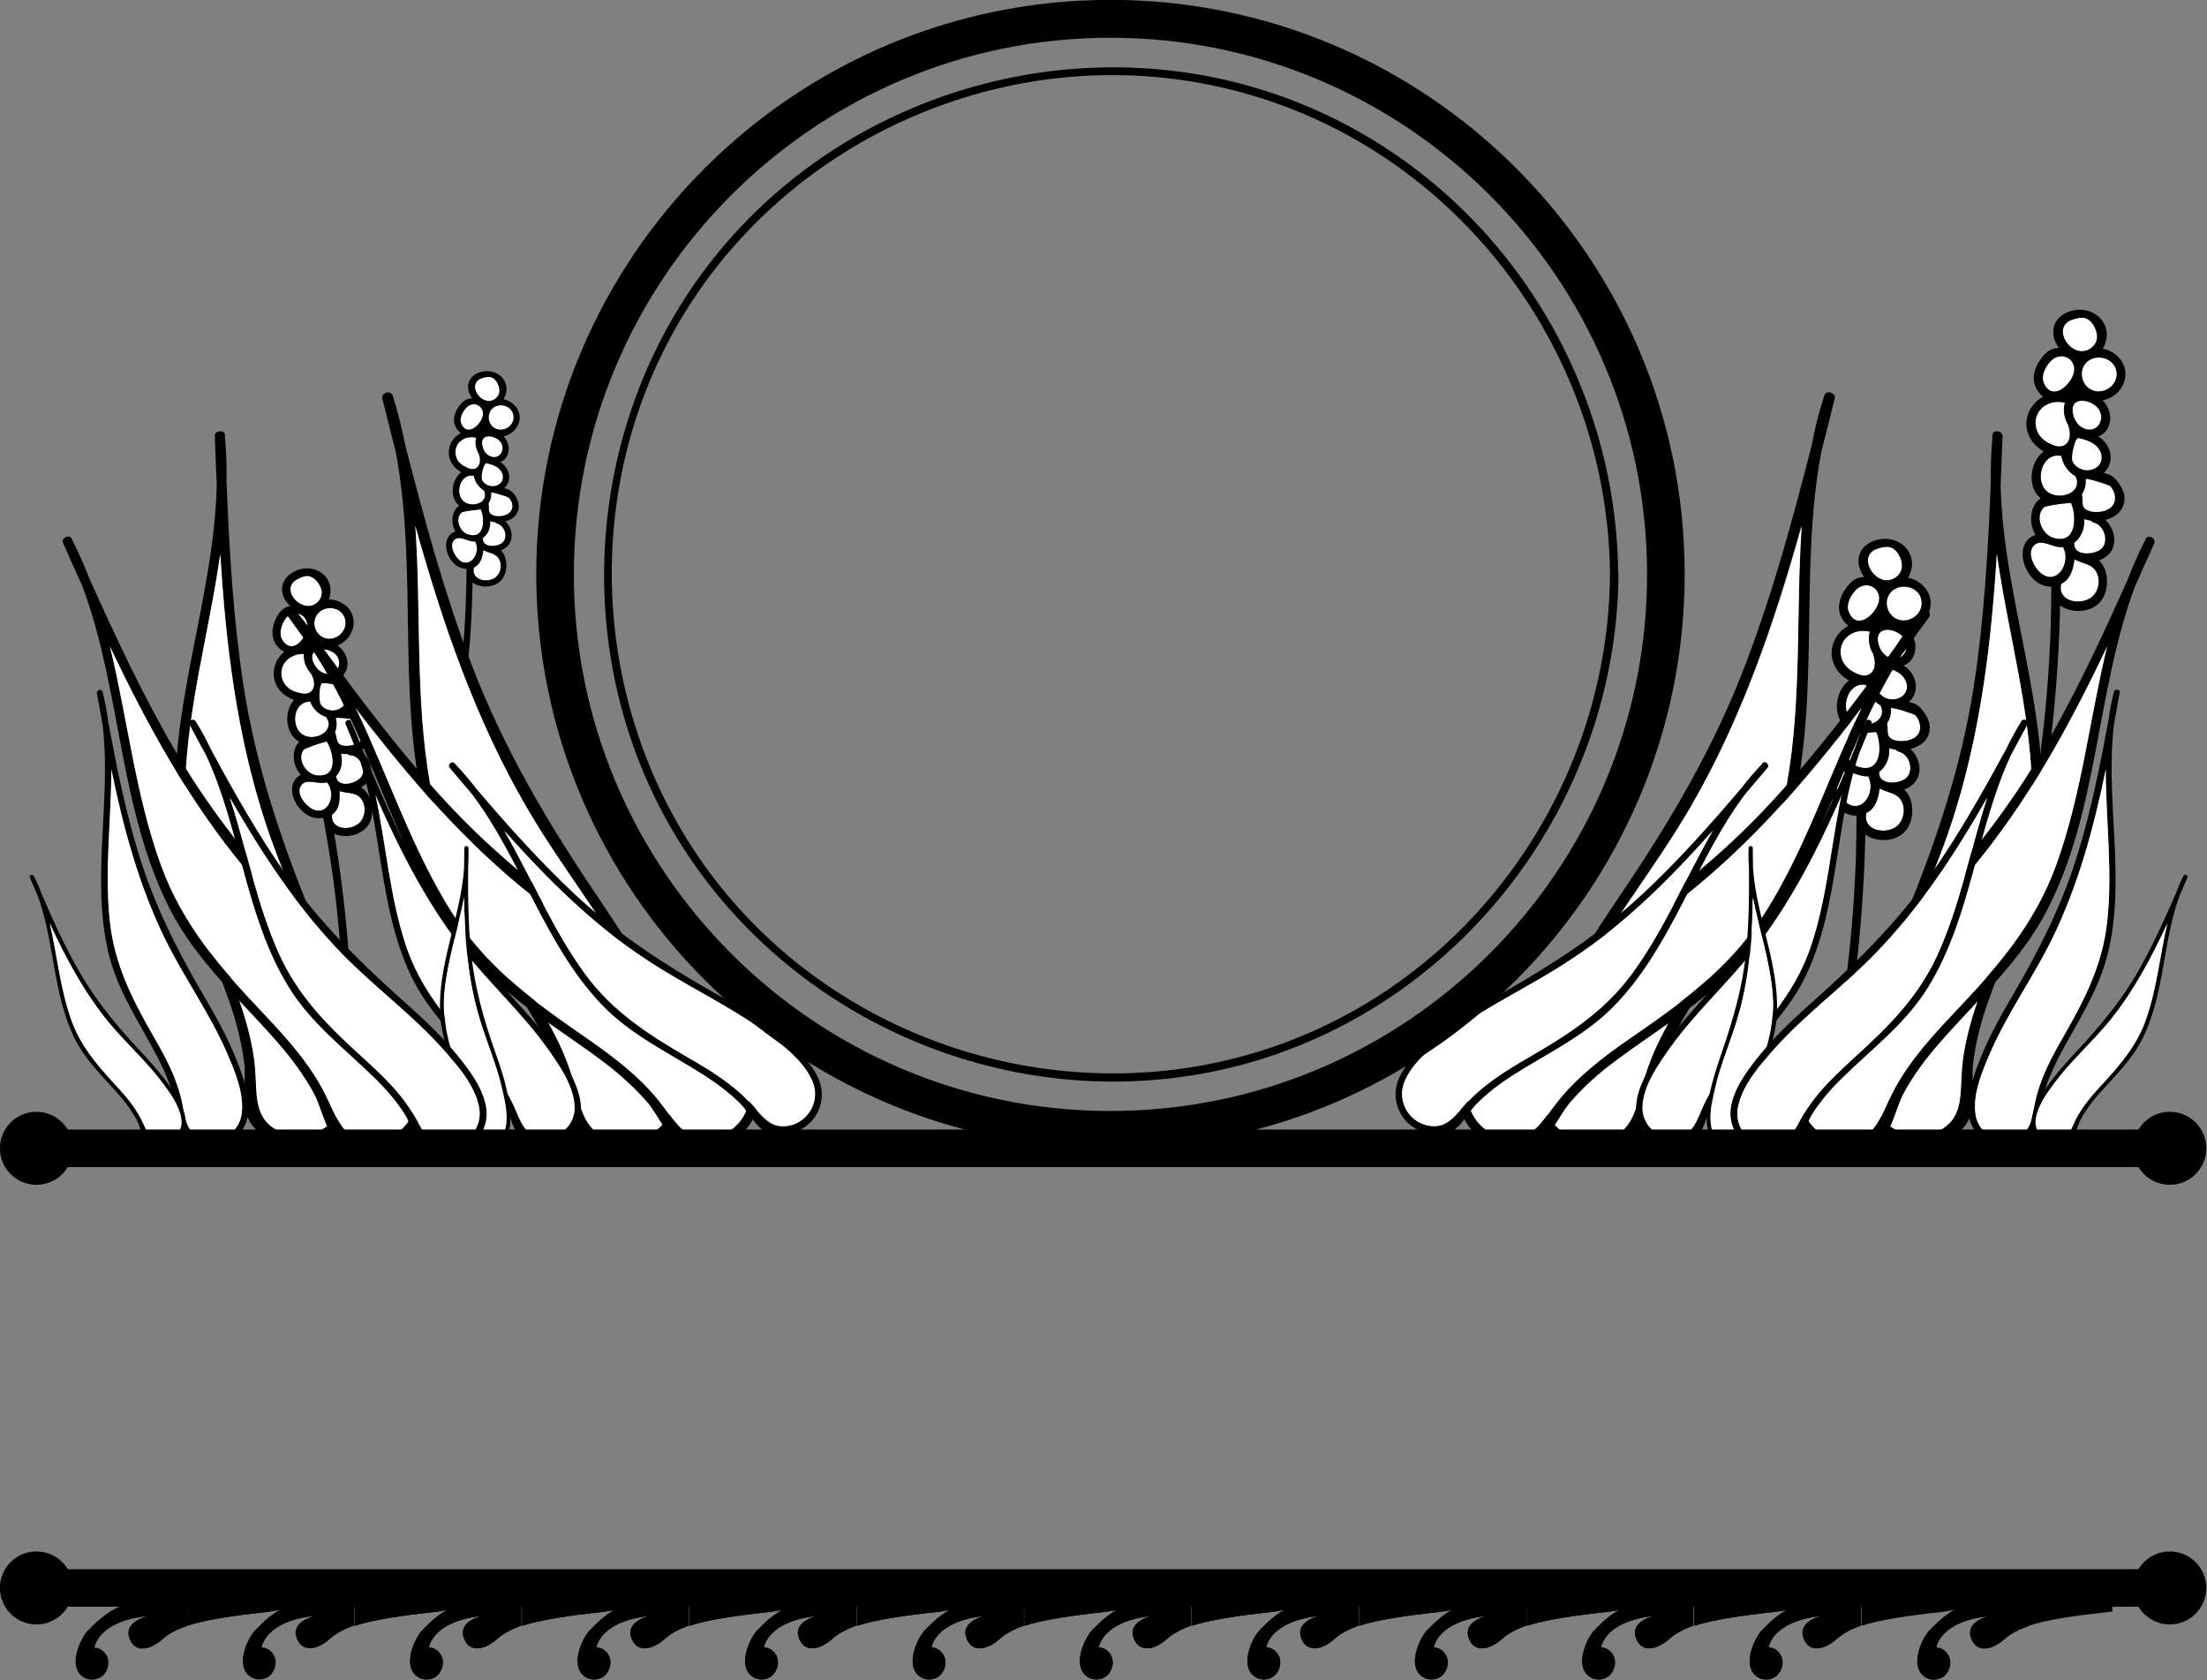 <?xml version="1.0" encoding="UTF-8" standalone="no"?>
<svg
   xmlns:dc="http://purl.org/dc/elements/1.1/"
   xmlns:cc="http://creativecommons.org/ns#"
   xmlns:rdf="http://www.w3.org/1999/02/22-rdf-syntax-ns#"
   xmlns:svg="http://www.w3.org/2000/svg"
   xmlns="http://www.w3.org/2000/svg"
   xmlns:sodipodi="http://sodipodi.sourceforge.net/DTD/sodipodi-0.dtd"
   xmlns:inkscape="http://www.inkscape.org/namespaces/inkscape"
   version="1.1"
   id="Layer_1"
   x="0px"
   y="0px"
   viewBox="46.271 218.13 907.458 690.858"
   width="100%"
   height="100%"
   style="enable-background:new 0 0 1000 1000;"
   xml:space="preserve"
   ><rect x="46.271" y="218.13" width="907.458" height="690.858" fill="#808080" stroke="none"/><style
     type="text/css"
     id="style3">
	.st0{fill:#FFFFFF;}
</style><switch
     id="switch5"
     transform="matrix(1.12,0,0,1.12,-77.86,33.502)"><g
       id="g7"><g
         id="g9"><g
           id="g11"><g
             id="g13"><path
               class="st0"
               d="m 862.6,345.4 c 4.3,3.2 13.1,0.4 10.2,-5.8 -2.7,-1.5 -4.7,-4.2 -5.2,-7.5 -0.1,0 -0.2,0 -0.3,0 -6.9,-1.1 -9.8,9.5 -4.7,13.3 z"
               id="path15"
               inkscape:connector-curvature="0"
               style="fill:#ffffff" /></g><g
             id="g17"><path
               class="st0"
               d="m 864.4,362.2 c 8.8,2.9 8.9,-7.5 6.8,-12.7 0,-0.1 -3.6,0.3 -6.5,0.7 -1.7,0.3 -3.1,0.6 -3.4,0.8 -3.6,3.2 -1,9.8 3.1,11.2 z"
               id="path19"
               inkscape:connector-curvature="0"
               style="fill:#ffffff" /></g><g
             id="g21"><path
               class="st0"
               d="m 872,302.3 c 1.8,-5.1 -3.9,-9 -8,-5.2 -2,1.8 -4,5.5 -2.9,8.2 2.7,6.8 9.2,1.8 10.9,-3 z"
               id="path23"
               inkscape:connector-curvature="0"
               style="fill:#ffffff" /></g><g
             id="g25"><path
               class="st0"
               d="m 868.2,328.6 c 2.8,-1.1 2.9,-4.8 2,-7.2 0,-0.1 0,-0.2 0,-0.3 -1.3,-2.1 -1.9,-4.7 -1.6,-7.1 0.1,-0.5 0.2,-0.9 0.3,-1.3 -0.1,0 -0.2,0 -0.3,0 -5.5,-1.3 -11.2,2.6 -10.4,8.6 0.4,2.9 2.4,5.1 5,6.4 1.4,0.7 3.3,1.5 5,0.9 z"
               id="path27"
               inkscape:connector-curvature="0"
               style="fill:#ffffff" /></g><g
             id="g29"><path
               class="st0"
               d="m 868.3,366 c 0,-0.1 0,-0.2 -0.1,-0.3 -3.2,0.5 -7.3,-2.8 -10,-1.2 -3.5,2.2 -1.3,7.4 0.8,9.8 0.9,1 1.8,1.7 2.7,2 5,2.1 9.2,-5 6.6,-10.3 z"
               id="path31"
               inkscape:connector-curvature="0"
               style="fill:#ffffff" /></g><g
             id="g33"><path
               class="st0"
               d="m 872.5,370.2 c -0.4,2.4 -0.8,5.1 -2.5,7.1 -0.7,0.8 -1.5,1.4 -2.4,1.9 0,0 0,0.1 0,0.1 -1.5,6.1 6.5,7.9 10.7,5.1 0.3,-0.2 0.6,-0.4 0.9,-0.7 2,-2 2.7,-5.5 1.7,-8.1 -1.6,-3.9 -5.1,-3.6 -8.4,-5.4 z"
               id="path35"
               inkscape:connector-curvature="0"
               style="fill:#ffffff" /></g><g
             id="g37"><path
               class="st0"
               d="m 879.4,356.6 c -0.5,-0.1 -0.8,-0.4 -1,-0.7 -0.8,-0.1 -1.5,-0.2 -2.2,-0.5 -0.1,0 -0.2,-0.1 -0.3,-0.1 0.1,2.6 -0.4,5.1 -2.2,7.3 -0.4,0.5 -1,1 -1.5,1.4 0,0 0,0.1 0,0.1 -0.3,4.9 7,4.5 9.7,2.4 3.5,-2.5 1.5,-8.9 -2.5,-9.9 z"
               id="path39"
               inkscape:connector-curvature="0"
               style="fill:#ffffff" /></g><g
             id="g41"><path
               class="st0"
               d="m 875.4,300.2 c -0.9,2.6 0.1,5.6 2.3,7.2 4.3,3.1 10.7,-0.5 10.2,-5.8 -0.7,-6.5 -10.4,-7.6 -12.5,-1.4 z"
               id="path43"
               inkscape:connector-curvature="0"
               style="fill:#ffffff" /></g><g
             id="g45"><path
               class="st0"
               d="m 885.4,343.3 c -1.4,-0.8 -9,-3.1 -8.9,-2.5 0.2,2 -0.3,3.9 -1.4,5.6 0.7,2.5 -0.8,4.9 2.6,6.1 2.9,1 8.1,0.2 9.3,-3 0.8,-2 0.1,-4.4 -1.4,-6 -0.1,-0.1 -0.1,-0.1 -0.2,-0.2 z"
               id="path47"
               inkscape:connector-curvature="0"
               style="fill:#ffffff" /></g><g
             id="g49"><path
               class="st0"
               d="m 879,313 c -3.4,-1.9 -8.1,-1.5 -7.2,3.5 0.4,2.4 1.9,4.8 4.2,5.7 5.5,2.1 8.4,-4.8 4.3,-8.3 -0.3,-0.3 -0.8,-0.6 -1.3,-0.9 z"
               id="path51"
               inkscape:connector-curvature="0"
               style="fill:#ffffff" /></g><g
             id="g53"><path
               class="st0"
               d="m 875.3,293.8 c 2.3,-0.1 4.5,-1.7 5.2,-3.9 0.9,-2.8 -1.2,-7.6 -4.3,-8.3 -1.3,-0.3 -2.8,0 -4.6,0.6 -7,2.4 -2.2,11.7 3.7,11.6 z"
               id="path55"
               inkscape:connector-curvature="0"
               style="fill:#ffffff" /></g><g
             id="g57"><path
               class="st0"
               d="m 874,325.7 c -1.6,-0.4 -3.1,7.2 -2.3,8.7 1.7,3.2 6.1,4.1 9,2 2.2,-1.7 2.2,-4.7 0.6,-6.8 -1.6,-2.4 -4.7,-3.3 -7.3,-3.9 z"
               id="path59"
               inkscape:connector-curvature="0"
               style="fill:#ffffff" /></g><g
             id="g61"><path
               d="m 886.6,339.9 c -1.1,-0.9 -2.3,-1.2 -3.5,-1.4 2.6,-2.3 3.3,-6 1.8,-9.2 -0.8,-1.8 -2.1,-3.2 -3.7,-4.2 1.6,-0.7 2.9,-1.8 3.6,-3.5 1.6,-3.5 0.4,-7.1 -2,-9.8 0.4,-0.1 0.8,-0.2 1.2,-0.3 5,-1.6 8.3,-6.8 6.7,-12 -1,-3.2 -4.3,-6.1 -7.9,-6.6 4.8,-8.5 -3,-16.3 -11.6,-13.9 -5.5,1.5 -8.2,6.4 -5.6,11.8 0.3,0.6 0.7,1.2 1.1,1.8 -1.8,0 -3.6,0.6 -5.2,2.3 -3.1,3.2 -5.4,8.3 -3.1,12.6 0.7,1.3 1.5,2.2 2.5,3 -5.5,2.9 -8.3,10.1 -4.2,16.1 1,1.5 2.6,2.9 4.4,4 -5,3.7 -6.3,12.9 -1.1,17.2 -2.3,1.4 -3.5,4.5 -3.5,7.3 -0.1,2.1 0.5,4.2 1.6,6.1 -7.8,2.7 -5,14.5 1.6,18 1.3,0.7 2.7,1 4.2,1 0,4.7 -0.1,9.5 -0.2,14.2 -0.5,15.5 -1.7,30.9 -3.7,46.2 -0.3,2.1 3,2.4 3.2,0.3 1.8,-14.4 3,-28.8 3.6,-43.3 0.1,-3.5 0.3,-7 0.3,-10.5 3.8,2.8 10.3,2.8 14,-0.5 4.2,-3.7 4.4,-12.3 0.3,-16 0.9,-0.3 1.8,-0.8 2.6,-1.4 4.6,-3.5 3.5,-10 -0.3,-13.5 1.3,-0.3 2.6,-0.9 3.7,-1.6 3.3,-2.2 4.2,-6.1 2.6,-9.6 -0.8,-1.7 -2,-3.4 -3.4,-4.6 z m -5.3,-10.4 c 1.6,2.2 1.6,5.1 -0.6,6.8 -2.9,2.2 -7.3,1.3 -9,-2 -0.8,-1.5 0.8,-9 2.3,-8.7 2.6,0.7 5.7,1.6 7.3,3.9 z m -5.3,-7.3 c -2.3,-0.9 -3.8,-3.3 -4.2,-5.7 -0.9,-5 3.8,-5.4 7.2,-3.5 0.5,0.3 0.9,0.6 1.3,0.9 4.1,3.5 1.2,10.4 -4.3,8.3 z m 11.9,-20.6 c 0.5,5.3 -5.9,8.9 -10.2,5.8 -2.2,-1.6 -3.2,-4.7 -2.3,-7.2 2.1,-6.2 11.8,-5.1 12.5,1.4 z m -16.3,-19.4 c 1.8,-0.6 3.3,-0.9 4.6,-0.6 3,0.7 5.2,5.5 4.3,8.3 -0.7,2.2 -2.9,3.8 -5.2,3.9 -5.9,0.1 -10.7,-9.2 -3.7,-11.6 z m -7.6,14.9 c 4.1,-3.7 9.8,0.1 8,5.2 -1.7,4.8 -8.2,9.8 -10.9,3 -1.1,-2.7 0.9,-6.4 2.9,-8.2 z m -5.8,24.1 c -0.9,-6.1 4.8,-9.9 10.4,-8.6 0.1,0 0.2,0 0.3,0 -0.1,0.4 -0.2,0.8 -0.3,1.3 -0.3,2.4 0.3,5 1.6,7.1 0,0.1 0,0.2 0,0.3 0.9,2.4 0.9,6.1 -2,7.2 -1.7,0.7 -3.6,-0.2 -5.1,-0.9 -2.6,-1.3 -4.5,-3.4 -4.9,-6.4 z m 9.1,11 c 0.1,0 0.2,0 0.3,0 0.5,3.2 2.5,6 5.2,7.5 2.9,6.2 -5.9,9 -10.2,5.8 -5.1,-3.9 -2.2,-14.5 4.7,-13.3 z m -6,18.8 c 0.3,-0.2 1.7,-0.5 3.4,-0.8 2.9,-0.5 6.5,-0.8 6.5,-0.7 2.1,5.2 1.9,15.6 -6.8,12.7 -4.1,-1.4 -6.7,-8 -3.1,-11.2 z m 0.5,25.3 c -0.9,-0.4 -1.8,-1 -2.7,-2 -2.2,-2.4 -4.4,-7.6 -0.8,-9.8 2.6,-1.6 6.8,1.7 10,1.2 0,0.1 0,0.2 0.1,0.3 2.5,5.3 -1.7,12.4 -6.6,10.3 z m 17.3,7.4 c -0.3,0.3 -0.6,0.5 -0.9,0.7 -4.2,2.8 -12.1,1 -10.7,-5.1 0,0 0,-0.1 0,-0.1 0.9,-0.4 1.7,-1 2.4,-1.9 1.6,-2 2.1,-4.7 2.5,-7.1 3.3,1.8 6.8,1.5 8.4,5.4 1.1,2.7 0.4,6.1 -1.7,8.1 z m 2.9,-17.1 c -2.7,2.1 -10,2.4 -9.7,-2.4 0,0 0,-0.1 0,-0.1 0.6,-0.4 1.1,-0.9 1.5,-1.4 1.8,-2.2 2.3,-4.7 2.2,-7.3 0.1,0 0.2,0.1 0.3,0.1 0.7,0.2 1.4,0.4 2.2,0.5 0.2,0.3 0.5,0.6 1,0.7 3.9,0.9 5.9,7.3 2.5,9.9 z m 5,-17.2 c -1.2,3.3 -6.4,4 -9.3,3 -3.4,-1.2 -1.9,-3.6 -2.6,-6.1 1.1,-1.6 1.6,-3.6 1.4,-5.6 -0.1,-0.6 7.5,1.7 8.9,2.5 0.1,0 0.1,0.1 0.2,0.1 1.5,1.7 2.2,4.1 1.4,6.1 z"
               id="path63"
               inkscape:connector-curvature="0" /></g></g><g
           id="g65"><g
             id="g67"><path
               class="st0"
               d="m 791,429.5 c 4.3,3.2 13.1,0.4 10.2,-5.8 -2.7,-1.5 -4.7,-4.2 -5.2,-7.5 -0.1,0 -0.2,0 -0.3,0 -6.8,-1.1 -9.7,9.5 -4.7,13.3 z"
               id="path69"
               inkscape:connector-curvature="0"
               style="fill:#ffffff" /></g><g
             id="g71"><path
               class="st0"
               d="m 792.9,446.3 c 8.8,2.9 8.9,-7.5 6.8,-12.7 0,-0.1 -3.6,0.3 -6.5,0.7 -1.7,0.3 -3.1,0.6 -3.4,0.8 -3.7,3.2 -1.1,9.8 3.1,11.2 z"
               id="path73"
               inkscape:connector-curvature="0"
               style="fill:#ffffff" /></g><g
             id="g75"><path
               class="st0"
               d="m 800.4,386.4 c 1.8,-5.1 -3.9,-9 -8,-5.2 -2,1.8 -4,5.5 -2.9,8.2 2.7,6.8 9.3,1.8 10.9,-3 z"
               id="path77"
               inkscape:connector-curvature="0"
               style="fill:#ffffff" /></g><g
             id="g79"><path
               class="st0"
               d="m 796.6,412.6 c 2.8,-1.1 2.9,-4.8 2,-7.2 0,-0.1 0,-0.2 0,-0.3 -1.3,-2.1 -1.9,-4.7 -1.6,-7.1 0.1,-0.5 0.2,-0.9 0.3,-1.3 -0.1,0 -0.2,0 -0.3,0 -5.5,-1.3 -11.2,2.6 -10.4,8.6 0.4,2.9 2.4,5.1 5,6.4 1.4,0.8 3.4,1.6 5,0.9 z"
               id="path81"
               inkscape:connector-curvature="0"
               style="fill:#ffffff" /></g><g
             id="g83"><path
               class="st0"
               d="m 796.8,450.1 c 0,-0.1 0,-0.2 -0.1,-0.3 -3.2,0.5 -7.3,-2.8 -10,-1.2 -3.5,2.2 -1.3,7.4 0.8,9.8 0.9,1 1.8,1.7 2.7,2 5,2 9.1,-5 6.6,-10.3 z"
               id="path85"
               inkscape:connector-curvature="0"
               style="fill:#ffffff" /></g><g
             id="g87"><path
               class="st0"
               d="m 800.9,454.3 c -0.4,2.4 -0.8,5.1 -2.5,7.1 -0.7,0.8 -1.5,1.4 -2.4,1.9 0,0 0,0.1 0,0.1 -1.5,6.1 6.5,7.9 10.7,5.1 0.3,-0.2 0.6,-0.4 0.9,-0.7 2,-2 2.7,-5.5 1.7,-8.1 -1.5,-3.9 -5,-3.6 -8.4,-5.4 z"
               id="path89"
               inkscape:connector-curvature="0"
               style="fill:#ffffff" /></g><g
             id="g91"><path
               class="st0"
               d="m 807.9,440.7 c -0.5,-0.1 -0.8,-0.4 -1,-0.7 -0.8,-0.1 -1.5,-0.2 -2.2,-0.5 -0.1,0 -0.2,-0.1 -0.3,-0.1 0.1,2.6 -0.4,5.1 -2.2,7.3 -0.4,0.5 -1,1 -1.5,1.4 0,0 0,0.1 0,0.1 -0.3,4.9 7,4.5 9.7,2.4 3.4,-2.6 1.5,-8.9 -2.5,-9.9 z"
               id="path93"
               inkscape:connector-curvature="0"
               style="fill:#ffffff" /></g><g
             id="g95"><path
               class="st0"
               d="m 803.8,384.3 c -0.9,2.6 0.1,5.6 2.3,7.2 4.3,3.1 10.7,-0.5 10.2,-5.8 -0.6,-6.5 -10.3,-7.6 -12.5,-1.4 z"
               id="path97"
               inkscape:connector-curvature="0"
               style="fill:#ffffff" /></g><g
             id="g99"><path
               class="st0"
               d="m 813.8,427.4 c -1.4,-0.8 -9,-3.1 -8.9,-2.5 0.2,2 -0.3,3.9 -1.4,5.6 0.7,2.5 -0.8,4.9 2.6,6.1 2.9,1 8.1,0.2 9.3,-3 0.8,-2 0.1,-4.4 -1.4,-6 0,-0.1 -0.1,-0.1 -0.2,-0.2 z"
               id="path101"
               inkscape:connector-curvature="0"
               style="fill:#ffffff" /></g><g
             id="g103"><path
               class="st0"
               d="m 807.5,397.1 c -3.4,-1.9 -8.1,-1.5 -7.2,3.5 0.4,2.4 1.9,4.8 4.2,5.7 5.5,2.1 8.4,-4.8 4.3,-8.3 -0.4,-0.3 -0.8,-0.6 -1.3,-0.9 z"
               id="path105"
               inkscape:connector-curvature="0"
               style="fill:#ffffff" /></g><g
             id="g107"><path
               class="st0"
               d="m 803.7,377.9 c 2.3,-0.1 4.5,-1.7 5.2,-3.9 0.9,-2.8 -1.2,-7.6 -4.3,-8.3 -1.3,-0.3 -2.8,0 -4.6,0.6 -6.9,2.3 -2.2,11.7 3.7,11.6 z"
               id="path109"
               inkscape:connector-curvature="0"
               style="fill:#ffffff" /></g><g
             id="g111"><path
               class="st0"
               d="m 802.5,409.8 c -1.6,-0.4 -3.1,7.2 -2.3,8.7 1.7,3.2 6.1,4.1 9,2 2.2,-1.7 2.2,-4.7 0.6,-6.8 -1.7,-2.4 -4.7,-3.3 -7.3,-3.9 z"
               id="path113"
               inkscape:connector-curvature="0"
               style="fill:#ffffff" /></g><g
             id="g115"><path
               d="m 815.1,424 c -1.1,-0.9 -2.3,-1.2 -3.5,-1.4 2.6,-2.3 3.3,-6 1.8,-9.2 -0.8,-1.8 -2.1,-3.2 -3.7,-4.2 1.6,-0.7 2.9,-1.8 3.6,-3.5 1.6,-3.5 0.4,-7.1 -2,-9.8 0.4,-0.1 0.8,-0.2 1.2,-0.3 5,-1.6 8.3,-6.8 6.7,-12 -1,-3.2 -4.3,-6.1 -7.9,-6.6 4.8,-8.5 -3,-16.3 -11.6,-13.9 -5.5,1.5 -8.2,6.4 -5.6,11.8 0.3,0.6 0.7,1.2 1.1,1.8 -1.8,0 -3.6,0.6 -5.2,2.3 -3.1,3.2 -5.4,8.3 -3.1,12.6 0.7,1.3 1.5,2.2 2.5,3 -5.5,2.9 -8.3,10.1 -4.2,16.1 1,1.5 2.6,2.9 4.4,4 -5,3.7 -6.3,12.9 -1.1,17.2 -2.3,1.4 -3.5,4.5 -3.5,7.3 -0.1,2.1 0.5,4.2 1.6,6.1 -7.8,2.7 -5,14.5 1.6,18 1.3,0.7 2.7,1 4.2,1 0,4.7 -0.1,9.5 -0.2,14.2 -0.5,15.5 -1.7,30.9 -3.7,46.2 -0.3,2.1 3,2.4 3.2,0.3 1.8,-14.4 3,-28.8 3.6,-43.3 0.1,-3.5 0.3,-7 0.3,-10.5 3.8,2.8 10.3,2.8 14,-0.5 4.2,-3.7 4.4,-12.3 0.3,-16 0.9,-0.3 1.8,-0.8 2.6,-1.4 4.6,-3.5 3.5,-10 -0.3,-13.5 1.3,-0.3 2.6,-0.9 3.7,-1.6 3.3,-2.2 4.2,-6.1 2.6,-9.6 -0.9,-1.8 -2,-3.4 -3.4,-4.6 z m -5.3,-10.4 c 1.6,2.2 1.6,5.1 -0.6,6.8 -2.9,2.2 -7.3,1.3 -9,-2 -0.8,-1.5 0.8,-9 2.3,-8.7 2.6,0.7 5.6,1.6 7.3,3.9 z m -5.3,-7.3 c -2.3,-0.9 -3.8,-3.3 -4.2,-5.7 -0.9,-5 3.8,-5.4 7.2,-3.5 0.5,0.3 0.9,0.6 1.3,0.9 4.1,3.5 1.2,10.4 -4.3,8.3 z m 11.8,-20.6 c 0.5,5.3 -5.9,8.9 -10.2,5.8 -2.2,-1.6 -3.2,-4.7 -2.3,-7.2 2.2,-6.2 11.9,-5.1 12.5,1.4 z M 800,366.3 c 1.8,-0.6 3.3,-0.9 4.6,-0.6 3,0.7 5.2,5.5 4.3,8.3 -0.7,2.2 -2.9,3.8 -5.2,3.9 -5.9,0.1 -10.6,-9.3 -3.7,-11.6 z m -7.6,14.9 c 4.1,-3.7 9.8,0.1 8,5.2 -1.7,4.8 -8.2,9.8 -10.9,3 -1.1,-2.8 0.9,-6.4 2.9,-8.2 z m -5.8,24.1 c -0.9,-6.1 4.8,-9.9 10.4,-8.6 0.1,0 0.2,0 0.3,0 -0.1,0.4 -0.2,0.8 -0.3,1.3 -0.3,2.4 0.3,5 1.6,7.1 0,0.1 0,0.2 0,0.3 0.9,2.4 0.9,6.1 -2,7.2 -1.7,0.7 -3.6,-0.2 -5.1,-0.9 -2.5,-1.3 -4.4,-3.4 -4.9,-6.4 z m 9.1,11 c 0.1,0 0.2,0 0.3,0 0.5,3.2 2.5,6 5.2,7.5 2.9,6.2 -5.9,9 -10.2,5.8 -5,-3.9 -2.1,-14.5 4.7,-13.3 z m -5.9,18.8 c 0.3,-0.2 1.7,-0.5 3.4,-0.8 2.9,-0.5 6.5,-0.8 6.5,-0.7 2.1,5.2 1.9,15.6 -6.8,12.7 -4.2,-1.4 -6.8,-8 -3.1,-11.2 z m 0.4,25.3 c -0.9,-0.4 -1.8,-1 -2.7,-2 -2.2,-2.4 -4.4,-7.6 -0.8,-9.8 2.6,-1.6 6.8,1.7 10,1.2 0,0.1 0,0.2 0.1,0.3 2.5,5.3 -1.6,12.3 -6.6,10.3 z m 17.4,7.4 c -0.3,0.3 -0.6,0.5 -0.9,0.7 -4.2,2.8 -12.1,1 -10.7,-5.1 0,0 0,-0.1 0,-0.1 0.9,-0.4 1.7,-1 2.4,-1.9 1.6,-2 2.1,-4.7 2.5,-7.1 3.3,1.8 6.8,1.5 8.4,5.4 1,2.6 0.3,6.1 -1.7,8.1 z m 2.8,-17.1 c -2.7,2.1 -10,2.4 -9.7,-2.4 0,0 0,-0.1 0,-0.1 0.6,-0.4 1.1,-0.9 1.5,-1.4 1.8,-2.2 2.3,-4.7 2.2,-7.3 0.1,0 0.2,0.1 0.3,0.1 0.7,0.2 1.4,0.4 2.2,0.5 0.2,0.3 0.5,0.6 1,0.7 4,0.9 5.9,7.2 2.5,9.9 z m 5.1,-17.2 c -1.2,3.3 -6.4,4 -9.3,3 -3.4,-1.2 -1.9,-3.6 -2.6,-6.1 1.1,-1.6 1.6,-3.6 1.4,-5.6 -0.1,-0.6 7.5,1.7 8.9,2.5 0.1,0 0.1,0.1 0.2,0.1 1.4,1.7 2.1,4.1 1.4,6.1 z"
               id="path117"
               inkscape:connector-curvature="0" /></g></g><g
           id="g119"><g
             id="g121"><path
               class="st0"
               d="m 281.2,349 c 3.1,2.3 9.4,0.3 7.3,-4.2 -1.9,-1.1 -3.4,-3 -3.7,-5.4 -0.1,0 -0.1,0 -0.2,0 -4.9,-0.7 -7,6.9 -3.4,9.6 z"
               id="path123"
               inkscape:connector-curvature="0"
               style="fill:#ffffff" /></g><g
             id="g125"><path
               class="st0"
               d="m 282.5,361 c 6.3,2.1 6.4,-5.4 4.9,-9.1 0,-0.1 -2.6,0.2 -4.7,0.5 -1.2,0.2 -2.3,0.4 -2.4,0.6 -2.6,2.3 -0.7,7 2.2,8 z"
               id="path127"
               inkscape:connector-curvature="0"
               style="fill:#ffffff" /></g><g
             id="g129"><path
               class="st0"
               d="m 288,318.1 c 1.3,-3.7 -2.8,-6.4 -5.7,-3.8 -1.4,1.3 -2.9,3.9 -2.1,5.9 1.9,4.9 6.6,1.3 7.8,-2.1 z"
               id="path131"
               inkscape:connector-curvature="0"
               style="fill:#ffffff" /></g><g
             id="g133"><path
               class="st0"
               d="m 285.2,336.9 c 2,-0.8 2.1,-3.4 1.4,-5.2 0,-0.1 0,-0.1 0,-0.2 -0.9,-1.5 -1.4,-3.4 -1.2,-5.1 0,-0.3 0.1,-0.6 0.2,-0.9 -0.1,0 -0.1,0 -0.2,0 -4,-0.9 -8.1,1.8 -7.4,6.2 0.3,2.1 1.7,3.6 3.6,4.6 1.1,0.5 2.5,1.1 3.6,0.6 z"
               id="path135"
               inkscape:connector-curvature="0"
               style="fill:#ffffff" /></g><g
             id="g137"><path
               class="st0"
               d="m 285.3,363.8 c 0,-0.1 0,-0.1 -0.1,-0.2 -2.3,0.4 -5.3,-2 -7.2,-0.9 -2.5,1.6 -0.9,5.3 0.6,7 0.7,0.7 1.3,1.2 1.9,1.5 3.7,1.4 6.7,-3.6 4.8,-7.4 z"
               id="path139"
               inkscape:connector-curvature="0"
               style="fill:#ffffff" /></g><g
             id="g141"><path
               class="st0"
               d="m 288.3,366.8 c -0.3,1.7 -0.6,3.6 -1.8,5.1 -0.5,0.6 -1.1,1 -1.7,1.3 0,0 0,0 0,0.1 -1.1,4.4 4.7,5.7 7.7,3.7 0.2,-0.1 0.4,-0.3 0.6,-0.5 1.5,-1.4 2,-3.9 1.2,-5.8 -1.1,-2.8 -3.6,-2.6 -6,-3.9 z"
               id="path143"
               inkscape:connector-curvature="0"
               style="fill:#ffffff" /></g><g
             id="g145"><path
               class="st0"
               d="m 293.3,357.1 c -0.3,-0.1 -0.6,-0.3 -0.7,-0.5 -0.5,-0.1 -1.1,-0.2 -1.6,-0.3 -0.1,0 -0.1,-0.1 -0.2,-0.1 0.1,1.8 -0.3,3.7 -1.6,5.2 -0.3,0.4 -0.7,0.7 -1.1,1 0,0 0,0 0,0.1 -0.2,3.5 5,3.2 7,1.8 2.5,-2 1.1,-6.5 -1.8,-7.2 z"
               id="path147"
               inkscape:connector-curvature="0"
               style="fill:#ffffff" /></g><g
             id="g149"><path
               class="st0"
               d="m 290.4,316.6 c -0.6,1.8 0.1,4 1.6,5.2 3.1,2.2 7.7,-0.4 7.3,-4.2 -0.4,-4.7 -7.4,-5.5 -8.9,-1 z"
               id="path151"
               inkscape:connector-curvature="0"
               style="fill:#ffffff" /></g><g
             id="g153"><path
               class="st0"
               d="m 297.6,347.5 c -1,-0.6 -6.5,-2.2 -6.4,-1.8 0.2,1.4 -0.2,2.8 -1,4 0.5,1.8 -0.6,3.5 1.9,4.4 2.1,0.7 5.8,0.2 6.7,-2.2 0.5,-1.4 0.1,-3.2 -1,-4.3 -0.1,0 -0.2,0 -0.2,-0.1 z"
               id="path155"
               inkscape:connector-curvature="0"
               style="fill:#ffffff" /></g><g
             id="g157"><path
               class="st0"
               d="m 293,325.8 c -2.4,-1.4 -5.8,-1.1 -5.2,2.5 0.3,1.7 1.3,3.4 3,4.1 3.9,1.5 6,-3.4 3.1,-5.9 -0.2,-0.3 -0.5,-0.5 -0.9,-0.7 z"
               id="path159"
               inkscape:connector-curvature="0"
               style="fill:#ffffff" /></g><g
             id="g161"><path
               class="st0"
               d="m 290.3,312 c 1.7,0 3.2,-1.2 3.7,-2.8 0.6,-2 -0.9,-5.5 -3.1,-6 -0.9,-0.2 -2,0 -3.3,0.4 -4.9,1.8 -1.5,8.5 2.7,8.4 z"
               id="path163"
               inkscape:connector-curvature="0"
               style="fill:#ffffff" /></g><g
             id="g165"><path
               class="st0"
               d="m 289.4,334.9 c -1.1,-0.3 -2.2,5.1 -1.7,6.2 1.2,2.3 4.4,3 6.5,1.4 1.6,-1.2 1.6,-3.4 0.4,-4.9 -1.1,-1.6 -3.3,-2.3 -5.2,-2.7 z"
               id="path167"
               inkscape:connector-curvature="0"
               style="fill:#ffffff" /></g><g
             id="g169"><path
               d="m 298.4,345.1 c -0.8,-0.6 -1.6,-0.9 -2.5,-1 1.9,-1.7 2.4,-4.3 1.3,-6.6 -0.6,-1.3 -1.5,-2.3 -2.7,-3 1.1,-0.5 2.1,-1.3 2.6,-2.5 1.1,-2.5 0.3,-5.1 -1.4,-7 0.3,-0.1 0.5,-0.1 0.8,-0.2 3.6,-1.2 6,-4.9 4.8,-8.6 -0.7,-2.3 -3.1,-4.3 -5.6,-4.8 3.5,-6.1 -2.1,-11.7 -8.3,-10 -4,1.1 -5.9,4.6 -4,8.4 0.2,0.5 0.5,0.9 0.8,1.3 -1.3,0 -2.6,0.4 -3.8,1.6 -2.2,2.3 -3.9,6 -2.2,9 0.5,0.9 1.1,1.6 1.8,2.1 -3.9,2.1 -6,7.2 -3,11.6 0.7,1.1 1.9,2.1 3.2,2.8 -3.6,2.7 -4.5,9.2 -0.8,12.3 -1.6,1 -2.5,3.2 -2.5,5.2 0,1.5 0.4,3 1.1,4.3 -5.6,1.9 -3.6,10.4 1.1,12.9 0.9,0.5 2,0.7 3,0.8 0,3.4 -0.1,6.8 -0.2,10.2 -0.3,11.1 -1.2,22.1 -2.6,33.1 -0.2,1.5 2.1,1.7 2.3,0.2 1.3,-10.3 2.2,-20.7 2.5,-31 0.1,-2.5 0.2,-5 0.2,-7.5 2.7,2 7.4,2 10.1,-0.4 3,-2.7 3.1,-8.8 0.3,-11.4 0.7,-0.2 1.3,-0.6 1.8,-1 3.3,-2.5 2.5,-7.2 -0.2,-9.7 1,-0.2 1.9,-0.6 2.6,-1.1 2.4,-1.6 3,-4.3 1.8,-6.9 -0.4,-1.1 -1.2,-2.3 -2.3,-3.1 z m -3.7,-7.5 c 1.1,1.5 1.2,3.7 -0.4,4.9 -2.1,1.6 -5.2,0.9 -6.5,-1.4 -0.6,-1.1 0.6,-6.5 1.7,-6.2 1.8,0.4 4,1.1 5.2,2.7 z m -3.8,-5.2 c -1.7,-0.6 -2.7,-2.4 -3,-4.1 -0.7,-3.6 2.7,-3.9 5.2,-2.5 0.3,0.2 0.7,0.4 1,0.7 2.8,2.4 0.7,7.4 -3.2,5.9 z m 8.5,-14.8 c 0.4,3.8 -4.2,6.4 -7.3,4.2 -1.6,-1.1 -2.3,-3.3 -1.6,-5.2 1.4,-4.5 8.4,-3.7 8.9,1 z m -11.7,-13.9 c 1.3,-0.4 2.4,-0.6 3.3,-0.4 2.2,0.5 3.7,4 3.1,6 -0.5,1.6 -2.1,2.7 -3.7,2.8 -4.3,0 -7.7,-6.7 -2.7,-8.4 z m -5.5,10.6 c 2.9,-2.7 7,0.1 5.7,3.8 -1.2,3.4 -5.9,7 -7.8,2.2 -0.8,-2 0.7,-4.6 2.1,-6 z m -4.1,17.4 c -0.6,-4.4 3.5,-7.1 7.4,-6.2 0.1,0 0.1,0 0.2,0 -0.1,0.3 -0.2,0.6 -0.2,0.9 -0.2,1.7 0.2,3.6 1.2,5.1 0,0.1 0,0.1 0,0.2 0.7,1.7 0.6,4.4 -1.4,5.2 -1.2,0.5 -2.6,-0.1 -3.6,-0.7 -2,-0.9 -3.3,-2.4 -3.6,-4.5 z m 6.5,7.8 c 0.1,0 0.1,0 0.2,0 0.4,2.3 1.8,4.3 3.7,5.4 2.1,4.5 -4.2,6.5 -7.3,4.2 -3.6,-2.8 -1.5,-10.4 3.4,-9.6 z m -4.3,13.5 c 0.2,-0.2 1.2,-0.4 2.4,-0.6 2,-0.3 4.6,-0.6 4.7,-0.5 1.5,3.7 1.4,11.2 -4.9,9.1 -2.9,-1 -4.8,-5.7 -2.2,-8 z m 0.3,18.2 c -0.6,-0.3 -1.3,-0.7 -1.9,-1.5 -1.5,-1.7 -3.1,-5.5 -0.6,-7 1.9,-1.2 4.9,1.2 7.2,0.9 0,0.1 0,0.1 0.1,0.2 1.8,3.8 -1.2,8.8 -4.8,7.4 z m 12.5,5.3 c -0.2,0.2 -0.4,0.4 -0.6,0.5 -3,2 -8.7,0.7 -7.7,-3.7 0,0 0,0 0,-0.1 0.6,-0.3 1.2,-0.7 1.7,-1.3 1.2,-1.4 1.5,-3.3 1.8,-5.1 2.4,1.3 4.9,1.1 6,3.8 0.8,2 0.3,4.4 -1.2,5.9 z m 2,-12.3 c -1.9,1.5 -7.2,1.8 -7,-1.8 0,0 0,0 0,-0.1 0.4,-0.3 0.8,-0.6 1.1,-1 1.3,-1.5 1.6,-3.4 1.6,-5.2 0.1,0 0.1,0.1 0.2,0.1 0.5,0.2 1,0.3 1.6,0.3 0.2,0.2 0.4,0.4 0.7,0.5 2.9,0.8 4.3,5.3 1.8,7.2 z m 3.6,-12.3 c -0.9,2.3 -4.6,2.9 -6.7,2.2 -2.5,-0.9 -1.4,-2.6 -1.9,-4.4 0.8,-1.2 1.1,-2.6 1,-4 0,-0.4 5.4,1.2 6.4,1.8 0.1,0 0.1,0.1 0.1,0.1 1.2,1.1 1.7,2.8 1.1,4.3 z"
               id="path171"
               inkscape:connector-curvature="0" /></g></g><g
           id="g173"><g
             id="g175"><path
               class="st0"
               d="m 222.5,434.9 c 4.3,2.1 11.7,-1.8 8,-6.8 -2.6,-0.9 -4.8,-2.9 -5.8,-5.7 -0.1,0 -0.2,0.1 -0.3,0.1 -6.2,0.1 -7,9.9 -1.9,12.4 z"
               id="path177"
               inkscape:connector-curvature="0"
               style="fill:#ffffff" /></g><g
             id="g179"><path
               class="st0"
               d="m 226.9,449.4 c 8.2,1.1 6.6,-8.1 3.9,-12.4 -0.1,-0.1 -3.2,0.9 -5.6,1.7 -1.5,0.5 -2.7,1 -2.9,1.3 -2.6,3.5 0.8,8.9 4.6,9.4 z"
               id="path181"
               inkscape:connector-curvature="0"
               style="fill:#ffffff" /></g><g
             id="g183"><path
               class="st0"
               d="m 223.6,395.3 c 0.7,-4.8 -5,-7.3 -8,-3.3 -1.5,2 -2.6,5.5 -1.2,7.8 3.6,5.5 8.5,0 9.2,-4.5 z"
               id="path185"
               inkscape:connector-curvature="0"
               style="fill:#ffffff" /></g><g
             id="g187"><path
               class="st0"
               d="m 224.6,419.1 c 2.3,-1.5 1.7,-4.7 0.5,-6.7 0,-0.1 -0.1,-0.2 -0.1,-0.2 -1.5,-1.7 -2.5,-3.9 -2.6,-6 0,-0.4 0,-0.8 0,-1.2 -0.1,0 -0.1,0 -0.2,0 -5.1,-0.2 -9.5,4.1 -7.7,9.4 0.9,2.5 2.9,4.1 5.5,4.8 1.4,0.3 3.3,0.8 4.6,-0.1 z"
               id="path189"
               inkscape:connector-curvature="0"
               style="fill:#ffffff" /></g><g
             id="g191"><path
               class="st0"
               d="m 231,452.2 c -0.1,-0.1 -0.1,-0.2 -0.1,-0.2 -2.7,1 -7,-1.2 -9,0.6 -2.8,2.5 0.1,6.7 2.4,8.5 1,0.7 1.9,1.2 2.7,1.3 4.7,0.9 7.2,-6 4,-10.2 z"
               id="path193"
               inkscape:connector-curvature="0"
               style="fill:#ffffff" /></g><g
             id="g195"><path
               class="st0"
               d="m 235.4,455.2 c 0.1,2.2 0.1,4.6 -1,6.7 -0.5,0.8 -1.1,1.5 -1.8,2 0,0 0,0.1 0,0.1 -0.3,5.7 7.1,5.9 10.3,2.7 0.2,-0.2 0.5,-0.5 0.6,-0.8 1.5,-2.1 1.5,-5.3 0.1,-7.5 -1.9,-3 -4.9,-2.2 -8.2,-3.2 z"
               id="path197"
               inkscape:connector-curvature="0"
               style="fill:#ffffff" /></g><g
             id="g199"><path
               class="st0"
               d="m 239.3,442 c -0.4,0 -0.8,-0.2 -1,-0.5 -0.7,0 -1.4,0 -2,0 -0.1,0 -0.2,0 -0.3,-0.1 0.5,2.3 0.5,4.6 -0.7,6.8 -0.3,0.6 -0.7,1 -1.1,1.5 0,0 0,0.1 0,0.1 0.6,4.4 7,2.8 9,0.5 2.6,-2.8 -0.2,-8.1 -3.9,-8.3 z"
               id="path201"
               inkscape:connector-curvature="0"
               style="fill:#ffffff" /></g><g
             id="g203"><path
               class="st0"
               d="m 226.2,392.8 c -0.3,2.4 1,5 3.2,6 4.3,2 9.4,-2.2 8,-6.9 -1.6,-5.6 -10.3,-4.9 -11.2,0.9 z"
               id="path205"
               inkscape:connector-curvature="0"
               style="fill:#ffffff" /></g><g
             id="g207"><path
               class="st0"
               d="m 242.3,429.3 c -1.4,-0.5 -8.5,-1.2 -8.3,-0.7 0.5,1.7 0.4,3.5 -0.3,5.2 1,2.1 0.1,4.5 3.3,4.9 2.7,0.4 7.2,-1.1 7.7,-4.2 0.3,-1.9 -0.7,-3.9 -2.3,-5 0.1,-0.2 0,-0.2 -0.1,-0.2 z"
               id="path209"
               inkscape:connector-curvature="0"
               style="fill:#ffffff" /></g><g
             id="g211"><path
               class="st0"
               d="m 231.6,403.5 c -3.3,-1.1 -7.4,0 -5.8,4.3 0.8,2 2.4,3.9 4.7,4.3 5.2,0.9 6.6,-5.7 2.4,-8.1 -0.4,-0.1 -0.8,-0.3 -1.3,-0.5 z"
               id="path213"
               inkscape:connector-curvature="0"
               style="fill:#ffffff" /></g><g
             id="g215"><path
               class="st0"
               d="m 225,387.2 c 2,-0.4 3.7,-2.2 3.9,-4.3 0.3,-2.6 -2.4,-6.5 -5.2,-6.6 -1.2,0 -2.5,0.5 -4,1.3 -5.6,3.2 0.2,10.7 5.3,9.6 z"
               id="path217"
               inkscape:connector-curvature="0"
               style="fill:#ffffff" /></g><g
             id="g219"><path
               class="st0"
               d="m 229.3,415.6 c -1.4,-0.1 -1.6,6.9 -0.6,8.1 2.1,2.6 6.1,2.6 8.3,0.2 1.7,-1.9 1.2,-4.5 -0.6,-6.2 -1.9,-1.7 -4.7,-2 -7.1,-2.1 z"
               id="path221"
               inkscape:connector-curvature="0"
               style="fill:#ffffff" /></g><g
             id="g223"><path
               d="m 242.8,426 c -1.1,-0.6 -2.2,-0.7 -3.3,-0.7 1.9,-2.5 1.9,-5.8 0.1,-8.4 -1,-1.5 -2.4,-2.4 -4,-3.1 1.3,-0.9 2.2,-2.1 2.6,-3.7 0.8,-3.4 -0.9,-6.4 -3.4,-8.3 0.3,-0.1 0.6,-0.3 1,-0.5 4.2,-2.3 6.2,-7.4 3.9,-11.8 -1.4,-2.7 -4.9,-4.6 -8.1,-4.6 2.8,-8.3 -5.4,-13.9 -12.6,-10.3 -4.6,2.3 -6.2,7 -2.9,11.3 0.4,0.5 0.8,1 1.3,1.4 -1.6,0.3 -3.1,1.2 -4.3,2.9 -2.2,3.3 -3.4,8.3 -0.6,11.7 0.8,1 1.7,1.7 2.7,2.2 -4.3,3.5 -5.6,10.3 -1,14.9 1.1,1.1 2.8,2.1 4.6,2.8 -3.8,4.1 -3.4,12.4 1.9,15.4 -1.8,1.6 -2.3,4.5 -1.9,7 0.3,1.9 1.2,3.7 2.4,5.1 -6.5,3.7 -1.9,13.7 4.4,15.6 1.2,0.4 2.6,0.4 3.9,0.2 0.8,4.2 1.5,8.4 2.2,12.6 2.2,13.7 3.7,27.6 4.5,41.5 0.1,1.9 3,1.6 2.9,-0.2 -0.8,-13 -2.2,-26 -4.1,-38.8 -0.5,-3.1 -0.9,-6.2 -1.5,-9.3 3.8,1.8 9.6,0.8 12.3,-2.8 3.1,-4 1.8,-11.6 -2.4,-14.2 0.8,-0.5 1.5,-1 2,-1.6 3.4,-3.9 1.4,-9.4 -2.6,-11.9 1.1,-0.5 2.2,-1.2 3,-2 2.6,-2.5 2.7,-6.1 0.7,-8.9 -0.9,-1.4 -2.2,-2.7 -3.7,-3.5 z m -6.4,-8.3 c 1.8,1.6 2.3,4.3 0.6,6.2 -2.2,2.4 -6.2,2.4 -8.3,-0.2 -1,-1.2 -0.8,-8.1 0.6,-8.1 2.4,0.1 5.2,0.4 7.1,2.1 z m -5.9,-5.5 c -2.2,-0.4 -3.9,-2.3 -4.7,-4.3 -1.7,-4.3 2.4,-5.4 5.8,-4.3 0.5,0.2 0.9,0.4 1.3,0.6 4.2,2.3 2.8,8.9 -2.4,8 z m 7,-20.2 c 1.4,4.6 -3.7,8.9 -8,6.9 -2.2,-1 -3.6,-3.6 -3.2,-6 0.8,-5.9 9.5,-6.6 11.2,-0.9 z m -17.7,-14.4 c 1.5,-0.8 2.8,-1.4 4,-1.3 2.8,0.1 5.5,4 5.2,6.6 -0.3,2.1 -1.9,3.9 -3.9,4.3 -5.2,1.1 -11,-6.4 -5.3,-9.6 z m -4.2,14.4 c 3,-4 8.7,-1.5 8,3.3 -0.7,4.5 -5.6,10 -9.1,4.5 -1.5,-2.3 -0.3,-5.8 1.1,-7.8 z m -1.1,22.3 c -1.8,-5.2 2.6,-9.6 7.7,-9.4 0.1,0 0.2,0 0.2,0 0,0.4 -0.1,0.8 0,1.2 0.1,2.2 1.1,4.3 2.6,6 0,0.1 0,0.2 0.1,0.2 1.2,2 1.8,5.2 -0.5,6.7 -1.4,0.9 -3.2,0.4 -4.6,0 -2.5,-0.6 -4.6,-2.2 -5.5,-4.7 z m 9.9,8.1 c 0.1,0 0.2,0 0.3,-0.1 1,2.8 3.2,4.9 5.8,5.7 3.7,5 -3.7,9 -8,6.8 -5.1,-2.4 -4.3,-12.2 1.9,-12.4 z m -2.1,17.7 c 0.2,-0.2 1.4,-0.7 2.9,-1.3 2.4,-0.9 5.6,-1.8 5.6,-1.7 2.7,4.3 4.3,13.5 -3.9,12.4 -3.8,-0.6 -7.2,-6 -4.6,-9.4 z m 4.7,22.3 c -0.8,-0.2 -1.8,-0.6 -2.7,-1.3 -2.3,-1.8 -5.2,-6 -2.4,-8.5 2.1,-1.9 6.3,0.4 9,-0.6 0,0.1 0.1,0.2 0.1,0.2 3.2,4.2 0.7,11.1 -4,10.2 z m 16.6,3.6 c -0.2,0.3 -0.4,0.5 -0.6,0.8 -3.2,3.2 -10.6,2.9 -10.3,-2.7 0,0 0,-0.1 0,-0.1 0.7,-0.5 1.3,-1.2 1.8,-2 1.1,-2 1.1,-4.5 1,-6.7 3.2,1 6.3,0.2 8.3,3.3 1.3,2.1 1.2,5.3 -0.2,7.4 z m -0.4,-15.6 c -2,2.3 -8.4,3.8 -9,-0.5 0,0 0,-0.1 0,-0.1 0.4,-0.5 0.8,-0.9 1.1,-1.5 1.2,-2.2 1.2,-4.5 0.7,-6.8 0.1,0 0.2,0 0.3,0.1 0.6,0.1 1.3,0.1 2,0 0.3,0.3 0.6,0.4 1,0.5 3.7,0.1 6.5,5.4 3.9,8.3 z m 1.6,-16 c -0.5,3.1 -5,4.6 -7.7,4.2 -3.2,-0.5 -2.3,-2.9 -3.3,-4.9 0.7,-1.6 0.8,-3.5 0.3,-5.2 -0.2,-0.5 7,0.3 8.3,0.7 0.1,0 0.1,0.1 0.2,0.1 1.5,1.1 2.5,3.2 2.2,5.1 z"
               id="path225"
               inkscape:connector-curvature="0" /></g></g><g
           id="g227"><g
             id="g229"><path
               d="m 780.6,310 c -0.1,0.2 -0.1,0.4 -0.2,0.5 0,0 0,0.1 0,0.1 -1.9,5.9 -3.4,11.9 -4.5,17.9 -6.9,27 -14.2,53.8 -24.1,79.8 -11.8,31.2 -28.2,58.8 -46.9,86.3 -8.3,12.3 -16.4,24.7 -22.7,38.1 -4.9,10.3 -10.4,22.9 -9.4,34.6 0.8,8.9 6.8,16.5 15.3,19.3 6.5,2.2 15.3,1.7 21.3,-2.3 8.4,-5.5 7.1,-16.8 10.1,-25.4 2.8,-8.2 6.7,-15.9 11.2,-23.3 12.8,-21.1 28.2,-40 35.6,-64 14.1,-45.7 4.4,-94.6 13.2,-141 1.7,-6.5 3.3,-13 4.9,-19.5 0.5,-2.1 -3.1,-3.2 -3.8,-1.1 z m -13.9,142.9 c -4.7,26 -17,46.6 -31.4,68.2 -5.8,8.7 -11.5,17.5 -16,27 -1.9,4 -3.5,8.1 -4.8,12.4 -3.1,10.2 -3.5,20.7 -16,23 -10.7,1.9 -20.8,-5.7 -21.8,-16.6 -1.1,-13.2 6.2,-27.4 12.1,-38.8 12.3,-23.5 29.3,-44.1 42.6,-67 18.7,-32.2 30.7,-67.5 40.7,-103.2 -2,31.6 0.3,63.7 -5.4,95 z"
               id="path231"
               inkscape:connector-curvature="0" /></g><g
             id="g233"><path
               class="st0"
               d="m 772.3,357.9 c -2.2,31.6 0.1,63.7 -5.5,95 -4.7,26 -17,46.6 -31.4,68.2 -5.8,8.7 -11.5,17.5 -16,27 -1.9,4 -3.5,8.1 -4.8,12.4 -3.1,10.2 -3.5,20.7 -16,23 -10.7,1.9 -20.8,-5.7 -21.8,-16.6 -1.1,-13.2 6.2,-27.4 12.1,-38.8 12.3,-23.5 29.3,-44.1 42.6,-67 18.7,-32.2 30.8,-67.4 40.8,-103.2 z"
               id="path235"
               inkscape:connector-curvature="0"
               style="fill:#ffffff" /></g></g><g
           id="g237"><g
             id="g239"><path
               d="m 816.3,389 c -0.1,0.1 -0.2,0.3 -0.3,0.4 0,0 -0.1,0 0,0.1 -3.4,4.2 -6.5,8.5 -9.4,12.9 -14.2,19.5 -28.7,38.7 -45,56.4 -19.5,21.3 -41.5,38.1 -65.4,54.3 -10.6,7.2 -21.1,14.5 -30.5,23.3 -7.2,6.7 -15.7,15 -18.7,24.8 -2.2,7.4 0.2,15.4 6.1,20.4 4.5,3.9 11.7,6.3 17.9,5 8.5,-1.7 11.2,-11.2 16.3,-17.1 4.9,-5.7 10.5,-10.7 16.5,-15.1 17,-12.8 35.6,-23.1 49.2,-39.9 26,-32.2 33.9,-74.6 55.9,-109.1 3.4,-4.7 6.8,-9.4 10.2,-14.1 1,-1.6 -1.6,-3.8 -2.8,-2.3 z m -57.1,110.4 c -12.1,19.4 -28.6,31.9 -47.1,44.7 -7.5,5.1 -14.9,10.4 -21.5,16.6 -2.8,2.6 -5.4,5.4 -7.8,8.4 -5.8,7.2 -9.5,15.5 -20.3,13.3 -9.2,-1.9 -14.9,-11.3 -12.2,-20.3 3.3,-10.9 13.8,-20 22.2,-27.3 17.5,-14.9 37.8,-26 55.8,-40.1 25.3,-19.9 46.4,-44.3 65.9,-69.9 -11.9,24.7 -20.4,51.2 -35,74.6 z"
               id="path241"
               inkscape:connector-curvature="0" /></g><g
             id="g243"><path
               class="st0"
               d="m 794.2,424.8 c -11.9,24.7 -20.4,51.2 -35,74.5 -12.1,19.4 -28.6,31.9 -47.1,44.7 -7.5,5.1 -14.9,10.4 -21.5,16.6 -2.8,2.6 -5.4,5.4 -7.8,8.4 -5.8,7.2 -9.5,15.5 -20.3,13.3 -9.2,-1.9 -14.9,-11.3 -12.2,-20.3 3.3,-10.9 13.8,-20 22.2,-27.3 17.5,-14.9 37.8,-26 55.8,-40.1 25.4,-19.8 46.4,-44.2 65.9,-69.8 z"
               id="path245"
               inkscape:connector-curvature="0"
               style="fill:#ffffff" /></g></g><g
           id="g247"><g
             id="g249"><path
               d="m 757.9,445 c -0.1,0.1 -0.2,0.2 -0.2,0.3 0,0 0,0 0,0 -2.7,2.9 -5.3,5.9 -7.6,8.9 -11.5,13.5 -23.2,26.7 -36.2,38.8 -15.5,14.5 -32.6,25.6 -51,36.1 -8.2,4.7 -16.3,9.5 -23.7,15.3 -5.7,4.5 -12.4,10.1 -15.1,17.1 -2,5.3 -0.7,11.3 3.3,15.3 3.1,3.1 8.3,5.3 12.8,4.7 6.4,-0.8 8.8,-7.6 12.9,-11.6 3.9,-3.9 8.3,-7.2 12.9,-10.2 13.2,-8.4 27.4,-14.9 38.3,-26.5 20.9,-22.1 29.1,-52.7 47.2,-76.8 2.8,-3.3 5.5,-6.5 8.3,-9.8 0.8,-1 -1,-2.7 -1.9,-1.6 z m -48.1,77.6 c -10,13.5 -22.8,21.8 -37.1,30.1 -5.8,3.3 -11.5,6.8 -16.7,10.9 -2.2,1.8 -4.3,3.6 -6.2,5.7 -4.6,4.9 -7.8,10.8 -15.6,8.6 -6.6,-1.9 -10.3,-9.1 -7.8,-15.6 3.1,-7.8 11.3,-13.9 17.8,-18.7 13.6,-9.9 29.1,-16.9 43.2,-26.3 19.7,-13.1 36.5,-29.8 52.2,-47.5 -10.1,17.6 -17.8,36.5 -29.8,52.8 z"
               id="path251"
               inkscape:connector-curvature="0" /></g><g
             id="g253"><path
               class="st0"
               d="m 739.6,469.9 c -10.1,17.4 -17.8,36.3 -29.9,52.6 -10,13.5 -22.8,21.8 -37.1,30.1 -5.8,3.3 -11.5,6.8 -16.7,10.9 -2.2,1.8 -4.3,3.6 -6.2,5.7 -4.6,4.9 -7.8,10.8 -15.6,8.6 -6.6,-1.9 -10.3,-9.1 -7.8,-15.6 3.1,-7.8 11.3,-13.9 17.8,-18.7 13.6,-9.9 29.1,-16.9 43.2,-26.3 19.8,-12.9 36.6,-29.6 52.3,-47.3 z"
               id="path255"
               inkscape:connector-curvature="0"
               style="fill:#ffffff" /></g></g><g
           id="g257"><g
             id="g259"><path
               d="m 795.8,429.6 c 0,0.1 -0.1,0.2 -0.1,0.3 0,0 0,0 0,0 -1.6,3.3 -2.9,6.7 -4.1,10.1 -6.3,15.2 -12.8,30.2 -20.7,44.6 -9.5,17.2 -21.4,32 -34.5,46.5 -5.8,6.5 -11.6,13 -16.5,20.3 -3.7,5.6 -8,12.5 -8.4,19.4 -0.3,5.2 2.6,10.2 7.3,12.5 3.6,1.8 8.8,2.3 12.6,0.4 5.4,-2.5 5.6,-9.2 8,-14 2.3,-4.5 5.2,-8.7 8.5,-12.7 9.2,-11.2 19.8,-21 26.1,-34.4 12,-25.5 10.4,-54.8 19.4,-81.2 1.5,-3.7 3,-7.3 4.5,-11 0.5,-1 -1.5,-2 -2.1,-0.8 z m -20,82.2 c -4.9,14.8 -13.8,25.8 -24,37.2 -4.1,4.6 -8.2,9.3 -11.6,14.5 -1.4,2.2 -2.7,4.5 -3.8,6.8 -2.7,5.7 -3.8,11.8 -11.3,12.1 -6.4,0.2 -11.7,-5.1 -11.3,-11.5 0.4,-7.8 5.9,-15.5 10.3,-21.6 9.1,-12.7 20.8,-23.3 30.5,-35.6 13.6,-17.3 23.6,-36.8 32.3,-56.9 -3.9,18.3 -5.2,37.2 -11.1,55 z"
               id="path261"
               inkscape:connector-curvature="0" /></g><g
             id="g263"><path
               class="st0"
               d="m 786.9,456.8 c -3.9,18.3 -5.2,37.2 -11.1,55 -4.9,14.8 -13.8,25.8 -24,37.2 -4.1,4.6 -8.2,9.3 -11.6,14.5 -1.4,2.2 -2.7,4.5 -3.8,6.8 -2.7,5.7 -3.8,11.8 -11.3,12.1 -6.4,0.2 -11.7,-5.1 -11.3,-11.5 0.4,-7.8 5.9,-15.5 10.3,-21.6 9.1,-12.7 20.8,-23.3 30.5,-35.6 13.5,-17.2 23.5,-36.8 32.3,-56.9 z"
               id="path265"
               inkscape:connector-curvature="0"
               style="fill:#ffffff" /></g></g><g
           id="g267"><g
             id="g269"><path
               d="m 752.8,476 c 0,0.1 0,0.1 0,0.2 0,0 0,0 0,0 -0.1,2.4 -0.1,4.7 0.1,7 0.1,10.6 0,21.1 -1.1,31.6 -1.3,12.6 -4.7,24.3 -8.8,36.2 -1.8,5.3 -3.6,10.6 -4.7,16.2 -0.8,4.3 -1.6,9.4 -0.1,13.6 1.1,3.2 4.1,5.4 7.5,5.6 2.6,0.2 5.8,-0.9 7.6,-2.9 2.6,-2.8 1,-6.9 1.2,-10.3 0.2,-3.3 0.9,-6.5 1.8,-9.6 2.6,-9 6.5,-17.4 6.9,-26.9 0.7,-18.1 -7.5,-35.1 -8.8,-53 0,-2.6 -0.1,-5.1 -0.1,-7.6 0,-0.8 -1.4,-0.9 -1.5,-0.1 z m 8.8,53.8 c 0.8,10 -1.7,18.7 -4.9,28.1 -1.3,3.7 -2.5,7.5 -3.2,11.5 -0.3,1.6 -0.5,3.3 -0.6,5 -0.2,4 0.7,7.9 -3.7,10 -3.7,1.7 -8.2,-0.1 -9.6,-4 -1.7,-4.7 -0.4,-10.7 0.7,-15.4 2.2,-9.8 6.5,-19 9.1,-28.7 3.7,-13.6 4.7,-27.7 4.9,-41.8 2.4,11.7 6.3,23.3 7.3,35.3 z"
               id="path271"
               inkscape:connector-curvature="0" /></g><g
             id="g273"><path
               class="st0"
               d="m 754.4,494.4 c 2.3,11.8 6.2,23.3 7.2,35.4 0.8,10 -1.7,18.7 -4.9,28.1 -1.3,3.7 -2.5,7.5 -3.2,11.5 -0.3,1.6 -0.5,3.3 -0.6,5 -0.2,4 0.7,7.9 -3.7,10 -3.7,1.7 -8.2,-0.1 -9.6,-4 -1.7,-4.7 -0.4,-10.7 0.7,-15.4 2.2,-9.8 6.5,-19 9.1,-28.7 3.8,-13.7 4.8,-27.8 5,-41.9 z"
               id="path275"
               inkscape:connector-curvature="0"
               style="fill:#ffffff" /></g></g><g
           id="g277"><g
             id="g279"><path
               d="m 842.3,324.5 c 0,0.2 0,0.3 0,0.5 0,0 0,0.1 0,0.1 -0.5,5.6 -0.7,11.1 -0.6,16.6 -1,25 -2.4,50 -6.2,74.8 -4.6,29.7 -13.8,57 -25.1,84.7 -5,12.3 -9.8,24.8 -12.9,37.8 -2.4,10 -4.9,22.1 -1.8,32.3 2.3,7.7 9.1,13.2 17.1,14.1 6.2,0.7 13.8,-1.4 18.3,-6 6.4,-6.4 3.1,-16.1 4.1,-24.2 0.9,-7.7 2.9,-15.3 5.5,-22.6 7.3,-20.9 17.4,-40.5 19.4,-63 3.9,-42.9 -13.8,-84.1 -14.8,-126.6 0.2,-6 0.5,-12.1 0.7,-18.1 -0.1,-2 -3.5,-2.4 -3.7,-0.4 z m 14.5,128.4 c 0.7,23.8 -6.2,44.1 -14.8,65.9 -3.5,8.7 -6.9,17.6 -9,26.8 -0.9,3.9 -1.6,7.8 -1.9,11.8 -0.8,9.6 0.8,18.9 -9.8,23.2 -9.1,3.7 -19.4,-1.2 -22.3,-10.5 -3.5,-11.4 0.3,-25.3 3.4,-36.4 6.4,-23 17.6,-44.3 25,-67 10.4,-31.8 14.4,-65.1 16.5,-98.5 4,28.2 12,56 12.9,84.7 z"
               id="path281"
               inkscape:connector-curvature="0" /></g><g
             id="g283"><path
               class="st0"
               d="m 843.9,368.2 c 4,28.2 12,56 12.9,84.6 0.7,23.8 -6.2,44.1 -14.8,65.9 -3.5,8.7 -6.9,17.6 -9,26.8 -0.9,3.9 -1.6,7.8 -1.9,11.8 -0.8,9.6 0.8,18.9 -9.8,23.2 -9.1,3.7 -19.4,-1.2 -22.3,-10.5 -3.5,-11.4 0.3,-25.3 3.4,-36.4 6.4,-23 17.6,-44.3 25,-67 10.4,-31.8 14.5,-65 16.5,-98.4 z"
               id="path285"
               inkscape:connector-curvature="0"
               style="fill:#ffffff" /></g></g><g
           id="g287"><g
             id="g289"><path
               d="m 898.6,362.6 c -0.1,0.1 -0.1,0.3 -0.2,0.4 0,0 0,0 0,0.1 -2.5,4.8 -4.6,9.7 -6.5,14.6 -9.8,22 -20,43.8 -32.3,64.5 -14.7,24.9 -32.7,45.9 -52.7,66.7 -8.8,9.2 -17.7,18.6 -25,29.1 -5.7,8.1 -12.3,18 -13.1,28.2 -0.6,7.7 3.4,15 10.2,18.7 5.3,2.8 12.8,3.7 18.5,1.2 8,-3.5 8.6,-13.3 12.3,-20.1 3.6,-6.6 8.1,-12.6 13,-18.2 14,-16.1 30,-30 39.8,-49.3 18.8,-36.9 17.7,-80 32,-118.3 2.4,-5.3 4.7,-10.6 7.1,-15.9 0.7,-1.9 -2.2,-3.4 -3.1,-1.7 z m -32.9,119.8 c -7.8,21.5 -21.3,37.2 -36.8,53.5 -6.2,6.6 -12.4,13.2 -17.6,20.7 -2.2,3.1 -4.2,6.4 -5.9,9.8 -4.2,8.2 -6,17.1 -17.1,17.2 -9.4,0.1 -16.9,-8 -16.1,-17.3 1,-11.4 9.4,-22.5 16.1,-31.3 14,-18.2 31.5,-33.3 46.2,-50.9 20.7,-24.7 36.1,-53 49.9,-82 -6.5,26.8 -9.3,54.4 -18.7,80.3 z"
               id="path291"
               inkscape:connector-curvature="0" /></g><g
             id="g293"><path
               class="st0"
               d="m 884.4,402.2 c -6.5,26.6 -9.3,54.3 -18.7,80.2 -7.8,21.5 -21.3,37.2 -36.8,53.5 -6.2,6.6 -12.4,13.2 -17.6,20.7 -2.2,3.1 -4.2,6.4 -5.9,9.8 -4.2,8.2 -6,17.1 -17.1,17.2 -9.4,0.1 -16.9,-8 -16.1,-17.3 1,-11.4 9.4,-22.5 16.1,-31.3 14,-18.2 31.5,-33.3 46.2,-50.9 20.6,-24.6 36.1,-52.8 49.9,-81.9 z"
               id="path295"
               inkscape:connector-curvature="0"
               style="fill:#ffffff" /></g></g><g
           id="g297"><g
             id="g299"><path
               d="m 853,429.5 c -0.1,0.1 -0.1,0.2 -0.2,0.3 0,0 0,0 0,0 -2.1,3.4 -3.9,6.8 -5.6,10.3 -8.5,15.6 -17.2,31 -27.3,45.5 -12.2,17.4 -26.6,31.8 -42.4,45.9 -7,6.3 -14,12.6 -20,19.9 -4.6,5.6 -10,12.5 -11.2,19.9 -0.9,5.6 1.6,11.2 6.4,14.3 3.7,2.4 9.2,3.4 13.5,1.9 6.1,-2.1 7,-9.2 10.2,-14.1 3,-4.6 6.6,-8.8 10.5,-12.6 11.2,-11 23.7,-20.3 32,-33.9 15.8,-26 17.5,-57.6 30.2,-84.9 2,-3.8 4.1,-7.5 6.1,-11.3 0.6,-1.1 -1.4,-2.4 -2.2,-1.2 z m -30.9,85.9 c -7,15.3 -17.7,26 -30,37.2 -4.9,4.5 -9.8,9 -14.1,14.2 -1.8,2.2 -3.4,4.5 -4.9,6.9 -3.5,5.8 -5.4,12.2 -13.5,11.7 -6.9,-0.5 -11.9,-6.8 -10.8,-13.6 1.4,-8.3 8.1,-15.9 13.5,-22 11.3,-12.6 25,-22.6 36.8,-34.7 16.5,-16.9 29.5,-36.8 41.2,-57.3 -6.2,19.1 -9.8,39.2 -18.2,57.6 z"
               id="path301"
               inkscape:connector-curvature="0" /></g><g
             id="g303"><path
               class="st0"
               d="m 840.4,457.7 c -6.3,19.1 -9.9,39.3 -18.3,57.7 -7,15.3 -17.7,26 -30,37.2 -4.9,4.5 -9.8,9 -14.1,14.2 -1.8,2.2 -3.4,4.5 -4.9,6.9 -3.5,5.8 -5.4,12.2 -13.5,11.7 -6.9,-0.5 -11.9,-6.8 -10.8,-13.6 1.4,-8.3 8.1,-15.9 13.5,-22 11.3,-12.6 25,-22.6 36.8,-34.7 16.6,-17.1 29.6,-36.9 41.3,-57.4 z"
               id="path305"
               inkscape:connector-curvature="0"
               style="fill:#ffffff" /></g></g><g
           id="g307"><g
             id="g309"><path
               d="m 886.9,418.8 c 0,0.1 0,0.2 -0.1,0.3 0,0 0,0 0,0 -0.9,3.6 -1.5,7.1 -2,10.7 -3,16.1 -6.2,32.2 -11,47.9 -5.7,18.8 -14.2,35.7 -24.1,52.6 -4.4,7.5 -8.7,15.2 -11.9,23.3 -2.5,6.3 -5.2,13.9 -4.2,20.8 0.8,5.2 4.7,9.4 9.8,10.7 3.9,1 9.1,0.4 12.5,-2.2 4.7,-3.6 3.5,-10.2 4.9,-15.3 1.3,-4.9 3.3,-9.6 5.6,-14.2 6.7,-12.9 15,-24.7 18.4,-39.1 6.5,-27.5 -1.2,-55.8 2.1,-83.5 0.7,-3.9 1.4,-7.8 2.1,-11.7 0.4,-1.1 -1.8,-1.6 -2.1,-0.3 z m -2.5,84.6 c -1.7,15.5 -8.1,28.1 -15.7,41.4 -3.1,5.3 -6.1,10.8 -8.3,16.5 -0.9,2.4 -1.7,4.9 -2.3,7.5 -1.4,6.1 -1.2,12.3 -8.5,14.2 -6.2,1.6 -12.5,-2.5 -13.5,-8.9 -1.2,-7.7 2.6,-16.4 5.6,-23.3 6.3,-14.3 15.5,-27.1 22.4,-41.1 9.7,-19.7 15.4,-40.9 19.8,-62.4 0,18.6 2.6,37.4 0.5,56.1 z"
               id="path311"
               inkscape:connector-curvature="0" /></g><g
             id="g313"><path
               class="st0"
               d="m 883.9,447.3 c 0,18.7 2.6,37.4 0.5,56.1 -1.7,15.5 -8.1,28.1 -15.7,41.4 -3.1,5.3 -6.1,10.8 -8.3,16.5 -0.9,2.4 -1.7,4.9 -2.3,7.5 -1.4,6.1 -1.2,12.3 -8.5,14.2 -6.2,1.6 -12.5,-2.5 -13.5,-8.9 -1.2,-7.7 2.6,-16.4 5.6,-23.3 6.3,-14.3 15.5,-27.1 22.4,-41.1 9.7,-19.8 15.4,-41 19.8,-62.4 z"
               id="path315"
               inkscape:connector-curvature="0"
               style="fill:#ffffff" /></g></g><g
           id="g317"><g
             id="g319"><path
               d="m 912.5,486.3 c 0,0.1 -0.1,0.1 -0.1,0.2 0,0 0,0 0,0 -1.1,2.1 -2,4.3 -2.8,6.4 -4.2,9.7 -8.6,19.3 -13.8,28.5 -6.3,11 -14.1,20.3 -22.7,29.5 -3.8,4.1 -7.6,8.3 -10.8,12.9 -2.5,3.6 -5.3,7.9 -5.6,12.4 -0.2,3.4 1.6,6.6 4.6,8.1 2.3,1.2 5.6,1.6 8.1,0.4 3.5,-1.6 3.7,-5.9 5.3,-8.9 1.5,-2.9 3.5,-5.6 5.6,-8.1 6.1,-7.1 13,-13.3 17.2,-21.8 8,-16.3 7.3,-35.2 13.4,-52 1,-2.3 2,-4.7 3,-7 0.3,-0.7 -1,-1.3 -1.4,-0.6 z M 898.7,539 c -3.3,9.5 -9.2,16.4 -15.9,23.7 -2.7,2.9 -5.4,5.9 -7.6,9.2 -0.9,1.4 -1.8,2.8 -2.5,4.3 -1.8,3.6 -2.6,7.5 -7.4,7.6 -4.1,0.1 -7.5,-3.4 -7.2,-7.5 0.4,-5 4,-9.9 6.9,-13.8 6,-8.1 13.6,-14.8 20,-22.5 8.9,-10.9 15.6,-23.4 21.5,-36.2 -2.7,11.7 -3.8,23.8 -7.8,35.2 z"
               id="path321"
               inkscape:connector-curvature="0" /></g><g
             id="g323"><path
               class="st0"
               d="m 906.5,503.8 c -2.7,11.7 -3.8,23.8 -7.8,35.2 -3.3,9.5 -9.2,16.4 -15.9,23.7 -2.7,2.9 -5.4,5.9 -7.6,9.2 -0.9,1.4 -1.8,2.8 -2.5,4.3 -1.8,3.6 -2.6,7.5 -7.4,7.6 -4.1,0.1 -7.5,-3.4 -7.2,-7.5 0.4,-5 4,-9.9 6.9,-13.8 6,-8.1 13.6,-14.8 20,-22.5 9,-11 15.6,-23.4 21.5,-36.2 z"
               id="path325"
               inkscape:connector-curvature="0"
               style="fill:#ffffff" /></g></g><g
           id="g327"><g
             id="g329"><path
               d="m 251.2,311.2 c 1.6,6.5 3.3,13 4.9,19.5 8.8,46.5 -0.9,95.3 13.2,141 7.4,23.9 22.8,42.9 35.6,64 4.5,7.4 8.4,15.1 11.2,23.3 2.9,8.6 1.7,19.8 10.1,25.4 6,4 14.8,4.5 21.3,2.3 8.4,-2.8 14.5,-10.4 15.3,-19.3 1,-11.8 -4.5,-24.3 -9.4,-34.6 -6.3,-13.4 -14.5,-25.8 -22.7,-38.1 -18.7,-27.5 -35,-55.1 -46.9,-86.3 -9.9,-26 -17.2,-52.9 -24.1,-79.8 -1.2,-6 -2.7,-12 -4.5,-17.9 0,0 0,-0.1 0,-0.1 -0.1,-0.2 -0.1,-0.4 -0.2,-0.5 -0.7,-2.2 -4.3,-1.1 -3.8,1.1 z m 12.1,46.7 c 10,35.8 22,71 40.7,103.2 13.3,22.9 30.3,43.5 42.6,67 5.9,11.3 13.3,25.6 12.1,38.8 -0.9,10.8 -11.1,18.5 -21.8,16.6 -12.5,-2.3 -12.9,-12.8 -16,-23 -1.3,-4.2 -2.9,-8.4 -4.8,-12.4 -4.4,-9.5 -10.2,-18.3 -16,-27 -14.4,-21.7 -26.7,-42.2 -31.4,-68.2 -5.5,-31.3 -3.2,-63.4 -5.4,-95 z"
               id="path331"
               inkscape:connector-curvature="0" /></g><g
             id="g333"><path
               class="st0"
               d="m 263.3,357.9 c 2.2,31.6 -0.1,63.7 5.5,95 4.7,26 17,46.6 31.4,68.2 5.8,8.7 11.5,17.5 16,27 1.9,4 3.5,8.1 4.8,12.4 3.1,10.2 3.5,20.7 16,23 10.7,1.9 20.8,-5.7 21.8,-16.6 1.1,-13.2 -6.2,-27.4 -12.1,-38.8 -12.3,-23.5 -29.3,-44.1 -42.6,-67 -18.7,-32.2 -30.8,-67.4 -40.8,-103.2 z"
               id="path335"
               inkscape:connector-curvature="0"
               style="fill:#ffffff" /></g></g><g
           id="g337"><g
             id="g339"><path
               d="m 216.6,391.2 c 3.4,4.7 6.8,9.4 10.2,14.1 22,34.5 29.9,76.9 55.9,109.1 13.6,16.9 32.1,27.1 49.2,39.9 6,4.5 11.6,9.5 16.5,15.1 5.1,5.9 7.7,15.4 16.3,17.1 6.1,1.3 13.3,-1.1 17.9,-5 5.9,-5 8.3,-13 6.1,-20.4 -3,-9.8 -11.5,-18.1 -18.7,-24.8 -9.4,-8.7 -19.9,-16.1 -30.5,-23.3 -23.8,-16.1 -45.8,-33 -65.4,-54.3 -16.3,-17.7 -30.8,-37 -45,-56.4 -2.9,-4.4 -6,-8.8 -9.4,-12.9 0,0 0,-0.1 0,-0.1 -0.1,-0.1 -0.2,-0.3 -0.3,-0.4 -1.3,-1.4 -3.9,0.8 -2.8,2.3 z m 24.8,33.6 c 19.5,25.5 40.5,50 65.9,69.9 18,14.1 38.4,25.2 55.8,40.1 8.4,7.2 18.9,16.3 22.2,27.3 2.7,9 -3,18.4 -12.2,20.3 -10.8,2.2 -14.5,-6.1 -20.3,-13.3 -2.4,-3 -5,-5.8 -7.8,-8.4 -6.6,-6.2 -14.1,-11.5 -21.5,-16.6 -18.5,-12.8 -35,-25.3 -47.1,-44.7 -14.6,-23.4 -23.1,-49.9 -35,-74.6 z"
               id="path341"
               inkscape:connector-curvature="0" /></g><g
             id="g343"><path
               class="st0"
               d="m 241.4,424.8 c 11.9,24.7 20.4,51.2 35,74.5 12.1,19.4 28.6,31.9 47.1,44.7 7.5,5.1 14.9,10.4 21.5,16.6 2.8,2.6 5.4,5.4 7.8,8.4 5.8,7.2 9.5,15.5 20.3,13.3 9.2,-1.9 14.9,-11.3 12.2,-20.3 -3.3,-10.9 -13.8,-20 -22.2,-27.3 -17.5,-14.9 -37.8,-26 -55.8,-40.1 -25.4,-19.8 -46.4,-44.2 -65.9,-69.8 z"
               id="path345"
               inkscape:connector-curvature="0"
               style="fill:#ffffff" /></g></g><g
           id="g347"><g
             id="g349"><path
               d="m 275.9,446.7 c 2.8,3.3 5.5,6.5 8.3,9.8 18.1,24 26.3,54.6 47.2,76.8 10.9,11.6 25.1,18 38.3,26.5 4.6,3 9,6.3 12.9,10.2 4.1,4.1 6.5,10.9 12.9,11.6 4.6,0.6 9.7,-1.6 12.8,-4.7 4,-4 5.3,-10 3.3,-15.3 -2.7,-7 -9.4,-12.6 -15.1,-17.1 -7.4,-5.9 -15.5,-10.7 -23.7,-15.3 -18.4,-10.5 -35.5,-21.6 -51,-36.1 -12.9,-12.1 -24.7,-25.3 -36.2,-38.8 -2.4,-3.1 -4.9,-6.1 -7.6,-8.9 0,0 0,0 0,0 -0.1,-0.1 -0.2,-0.2 -0.2,-0.3 -1,-1.2 -2.8,0.5 -1.9,1.6 z m 20.1,23.2 c 15.7,17.6 32.5,34.3 52.2,47.5 14,9.3 29.5,16.3 43.2,26.3 6.6,4.8 14.8,10.9 17.8,18.7 2.5,6.4 -1.1,13.7 -7.8,15.6 -7.8,2.2 -11,-3.7 -15.6,-8.6 -1.9,-2.1 -4,-4 -6.2,-5.7 -5.2,-4.2 -11,-7.6 -16.7,-10.9 -14.3,-8.3 -27.1,-16.6 -37.1,-30.1 -12,-16.4 -19.7,-35.3 -29.8,-52.8 z"
               id="path351"
               inkscape:connector-curvature="0" /></g><g
             id="g353"><path
               class="st0"
               d="m 296,469.9 c 10.1,17.4 17.8,36.3 29.9,52.6 10,13.5 22.8,21.8 37.1,30.1 5.8,3.3 11.5,6.8 16.7,10.9 2.2,1.8 4.3,3.6 6.2,5.7 4.6,4.9 7.8,10.8 15.6,8.6 6.6,-1.9 10.3,-9.1 7.8,-15.6 -3.1,-7.8 -11.3,-13.9 -17.8,-18.7 -13.6,-9.9 -29.1,-16.9 -43.2,-26.3 -19.8,-12.9 -36.6,-29.6 -52.3,-47.3 z"
               id="path355"
               inkscape:connector-curvature="0"
               style="fill:#ffffff" /></g></g><g
           id="g357"><g
             id="g359"><path
               d="m 237.7,430.6 c 1.5,3.7 3,7.3 4.5,11 9,26.4 7.4,55.7 19.4,81.2 6.3,13.4 16.9,23.1 26.1,34.4 3.2,3.9 6.1,8.1 8.5,12.7 2.4,4.8 2.6,11.4 8,14 3.8,1.8 9,1.4 12.6,-0.4 4.7,-2.4 7.6,-7.3 7.3,-12.5 -0.4,-7 -4.7,-13.8 -8.4,-19.4 -4.8,-7.3 -10.6,-13.9 -16.5,-20.3 -13.2,-14.5 -25,-29.2 -34.5,-46.5 -7.9,-14.4 -14.4,-29.4 -20.7,-44.6 -1.2,-3.4 -2.6,-6.8 -4.1,-10.1 0,0 0,0 0,0 0,-0.1 -0.1,-0.2 -0.1,-0.3 -0.5,-1.4 -2.6,-0.4 -2.1,0.8 z m 11,26.2 c 8.8,20.1 18.8,39.6 32.3,56.9 9.7,12.3 21.3,22.9 30.5,35.6 4.4,6.1 9.9,13.9 10.3,21.6 0.3,6.4 -4.9,11.7 -11.3,11.5 -7.5,-0.3 -8.6,-6.4 -11.3,-12.1 -1.1,-2.4 -2.4,-4.6 -3.8,-6.8 -3.4,-5.2 -7.5,-9.9 -11.6,-14.5 -10.2,-11.4 -19.1,-22.4 -24,-37.2 -5.9,-17.8 -7.2,-36.7 -11.1,-55 z"
               id="path361"
               inkscape:connector-curvature="0" /></g><g
             id="g363"><path
               class="st0"
               d="m 248.7,456.8 c 3.9,18.3 5.2,37.2 11.1,55 4.9,14.8 13.8,25.8 24,37.2 4.1,4.6 8.2,9.3 11.6,14.5 1.4,2.2 2.7,4.5 3.8,6.8 2.7,5.7 3.8,11.8 11.3,12.1 6.4,0.2 11.7,-5.1 11.3,-11.5 -0.4,-7.8 -5.9,-15.5 -10.3,-21.6 C 302.4,536.6 290.7,526 281,513.7 267.5,496.5 257.5,476.9 248.7,456.8 Z"
               id="path365"
               inkscape:connector-curvature="0"
               style="fill:#ffffff" /></g></g><g
           id="g367"><g
             id="g369"><path
               d="m 281.3,476.1 c 0,2.5 -0.1,5.1 -0.1,7.6 -1.3,17.9 -9.6,34.9 -8.8,53 0.4,9.5 4.2,17.9 6.9,26.9 0.9,3.1 1.6,6.4 1.8,9.6 0.2,3.4 -1.3,7.4 1.2,10.3 1.8,2 5,3.1 7.6,2.9 3.4,-0.2 6.3,-2.4 7.5,-5.6 1.5,-4.2 0.7,-9.4 -0.1,-13.6 -1,-5.5 -2.8,-10.9 -4.7,-16.2 -4.2,-11.9 -7.5,-23.6 -8.8,-36.2 -1.1,-10.5 -1.2,-21.1 -1.1,-31.6 0.1,-2.3 0.2,-4.7 0.1,-7 0,0 0,0 0,0 0,-0.1 0,-0.1 0,-0.2 -0.1,-0.8 -1.5,-0.7 -1.5,0.1 z m -0.1,18.3 c 0.2,14.1 1.2,28.2 4.9,41.8 2.7,9.7 6.9,18.9 9.1,28.7 1.1,4.7 2.4,10.7 0.7,15.4 -1.4,3.9 -5.8,5.7 -9.6,4 -4.4,-2 -3.5,-5.9 -3.7,-10 -0.1,-1.7 -0.3,-3.4 -0.6,-5 -0.7,-3.9 -2,-7.7 -3.2,-11.5 -3.2,-9.3 -5.7,-18.1 -4.9,-28.1 1.1,-11.9 5,-23.5 7.3,-35.3 z"
               id="path371"
               inkscape:connector-curvature="0" /></g><g
             id="g373"><path
               class="st0"
               d="m 281.2,494.4 c -2.3,11.8 -6.2,23.3 -7.2,35.4 -0.8,10 1.7,18.7 4.9,28.1 1.3,3.7 2.5,7.5 3.2,11.5 0.3,1.6 0.5,3.3 0.6,5 0.2,4 -0.7,7.9 3.7,10 3.7,1.7 8.2,-0.1 9.6,-4 1.7,-4.7 0.4,-10.7 -0.7,-15.4 -2.2,-9.8 -6.5,-19 -9.1,-28.7 -3.8,-13.7 -4.8,-27.8 -5,-41.9 z"
               id="path375"
               inkscape:connector-curvature="0"
               style="fill:#ffffff" /></g></g><g
           id="g377"><g
             id="g379"><path
               d="m 189.7,324.8 c 0.2,6 0.4,12.1 0.7,18.1 -1,42.5 -18.6,83.7 -14.8,126.6 2,22.4 12.1,42 19.4,63 2.6,7.3 4.5,14.9 5.5,22.6 1,8.1 -2.3,17.8 4.1,24.2 4.6,4.6 12.2,6.7 18.3,6 8,-0.9 14.7,-6.5 17.1,-14.1 3.1,-10.2 0.6,-22.2 -1.8,-32.3 -3,-13 -7.9,-25.4 -12.9,-37.8 -11.3,-27.7 -20.5,-55 -25.1,-84.7 -3.8,-24.8 -5.2,-49.7 -6.2,-74.8 0.1,-5.5 -0.1,-11 -0.6,-16.6 0,0 0,-0.1 0,-0.1 0,-0.2 0,-0.3 0,-0.5 -0.3,-1.9 -3.7,-1.5 -3.7,0.4 z m 2,43.4 c 2.1,33.4 6.1,66.6 16.5,98.5 7.4,22.7 18.5,44 25,67 3.1,11.1 6.9,25 3.4,36.4 -2.9,9.3 -13.2,14.2 -22.3,10.5 -10.6,-4.3 -9,-13.7 -9.8,-23.2 -0.3,-4 -1,-7.9 -1.9,-11.8 -2.1,-9.2 -5.5,-18 -9,-26.8 C 185,497 178,476.7 178.8,452.9 c 0.9,-28.7 8.9,-56.5 12.9,-84.7 z"
               id="path381"
               inkscape:connector-curvature="0" /></g><g
             id="g383"><path
               class="st0"
               d="m 191.7,368.2 c -4,28.2 -12,56 -12.9,84.6 -0.7,23.8 6.2,44.1 14.8,65.9 3.5,8.7 6.9,17.6 9,26.8 0.9,3.9 1.6,7.8 1.9,11.8 0.8,9.6 -0.8,18.9 9.8,23.2 9.1,3.7 19.4,-1.2 22.3,-10.5 3.5,-11.4 -0.3,-25.3 -3.4,-36.4 -6.4,-23 -17.6,-44.3 -25,-67 -10.4,-31.8 -14.5,-65 -16.5,-98.4 z"
               id="path385"
               inkscape:connector-curvature="0"
               style="fill:#ffffff" /></g></g><g
           id="g387"><g
             id="g389"><path
               d="m 134,364.2 c 2.3,5.3 4.7,10.6 7.1,15.9 14.3,38.3 13.3,81.4 32,118.3 9.8,19.3 25.8,33.2 39.8,49.3 4.9,5.6 9.4,11.7 13,18.2 3.8,6.9 4.3,16.7 12.3,20.1 5.7,2.5 13.3,1.6 18.5,-1.2 6.8,-3.7 10.8,-11 10.2,-18.7 -0.9,-10.2 -7.4,-20.1 -13.1,-28.2 -7.4,-10.5 -16.2,-19.9 -25,-29.1 -20,-20.7 -38,-41.8 -52.7,-66.7 -12.2,-20.7 -22.4,-42.5 -32.3,-64.5 -1.9,-4.9 -4,-9.8 -6.5,-14.6 0,0 0,-0.1 0,-0.1 -0.1,-0.1 -0.1,-0.3 -0.2,-0.4 -1,-1.6 -3.9,-0.1 -3.1,1.7 z m 17.2,38 c 13.8,29 29.3,57.3 49.9,82 14.7,17.6 32.3,32.6 46.2,50.9 6.7,8.8 15.1,19.9 16.1,31.3 0.8,9.4 -6.7,17.4 -16.1,17.3 -11,-0.1 -12.9,-9 -17.1,-17.2 -1.7,-3.4 -3.7,-6.7 -5.9,-9.8 -5.2,-7.5 -11.4,-14.1 -17.6,-20.7 -15.5,-16.4 -29,-32.1 -36.8,-53.5 -9.4,-26 -12.2,-53.6 -18.7,-80.3 z"
               id="path391"
               inkscape:connector-curvature="0" /></g><g
             id="g393"><path
               class="st0"
               d="m 151.2,402.2 c 6.5,26.6 9.3,54.3 18.7,80.2 7.8,21.5 21.3,37.2 36.8,53.5 6.2,6.6 12.4,13.2 17.6,20.7 2.2,3.1 4.2,6.4 5.9,9.8 4.2,8.2 6,17.1 17.1,17.2 9.4,0.1 16.9,-8 16.1,-17.3 -1,-11.4 -9.4,-22.5 -16.1,-31.3 -14,-18.2 -31.5,-33.3 -46.2,-50.9 -20.6,-24.6 -36.1,-52.8 -49.9,-81.9 z"
               id="path395"
               inkscape:connector-curvature="0"
               style="fill:#ffffff" /></g></g><g
           id="g397"><g
             id="g399"><path
               d="m 180.4,430.8 c 2,3.8 4,7.5 6.1,11.3 12.7,27.3 14.3,58.9 30.2,84.9 8.3,13.6 20.8,22.9 32,33.9 3.9,3.9 7.5,8 10.5,12.6 3.1,4.8 4.1,12 10.2,14.1 4.3,1.5 9.8,0.5 13.5,-1.9 4.8,-3.1 7.3,-8.7 6.4,-14.3 -1.2,-7.4 -6.6,-14.3 -11.2,-19.9 -6,-7.3 -13,-13.7 -20,-19.9 -15.8,-14.1 -30.2,-28.5 -42.4,-45.9 -10.2,-14.5 -18.9,-29.9 -27.3,-45.5 -1.7,-3.5 -3.5,-7 -5.6,-10.3 0,0 0,0 0,0 -0.1,-0.1 -0.1,-0.2 -0.2,-0.3 -0.8,-1.3 -2.8,0 -2.2,1.2 z m 14.8,26.9 c 11.7,20.5 24.7,40.3 41.2,57.3 11.8,12.1 25.5,22.1 36.8,34.7 5.4,6.1 12.2,13.7 13.5,22 1.1,6.8 -3.9,13.1 -10.8,13.6 -8.1,0.6 -10,-5.9 -13.5,-11.7 -1.4,-2.4 -3.1,-4.7 -4.9,-6.9 -4.2,-5.2 -9.1,-9.7 -14.1,-14.2 -12.3,-11.1 -23,-21.9 -30,-37.2 -8.3,-18.3 -11.9,-38.4 -18.2,-57.6 z"
               id="path401"
               inkscape:connector-curvature="0" /></g><g
             id="g403"><path
               class="st0"
               d="m 195.2,457.7 c 6.3,19.1 9.9,39.3 18.3,57.7 7,15.3 17.7,26 30,37.2 4.9,4.5 9.8,9 14.1,14.2 1.8,2.2 3.4,4.5 4.9,6.9 3.5,5.8 5.4,12.2 13.5,11.7 6.9,-0.5 11.9,-6.8 10.8,-13.6 -1.4,-8.3 -8.1,-15.9 -13.5,-22 C 262,537.2 248.3,527.2 236.5,515.1 219.9,498 207,478.2 195.2,457.7 Z"
               id="path405"
               inkscape:connector-curvature="0"
               style="fill:#ffffff" /></g></g><g
           id="g407"><g
             id="g409"><path
               d="m 146.4,419.3 c 0.7,3.9 1.4,7.8 2.1,11.7 3.3,27.7 -4.3,56 2.1,83.5 3.4,14.4 11.7,26.1 18.4,39.1 2.3,4.5 4.3,9.2 5.6,14.2 1.4,5.2 0.2,11.7 4.9,15.3 3.4,2.6 8.5,3.2 12.5,2.2 5.1,-1.3 8.9,-5.6 9.8,-10.7 1.1,-6.9 -1.7,-14.5 -4.2,-20.8 -3.2,-8.1 -7.5,-15.8 -11.9,-23.3 -9.9,-16.9 -18.4,-33.8 -24.1,-52.6 -4.8,-15.7 -8,-31.8 -11,-47.9 -0.5,-3.6 -1.1,-7.2 -2,-10.7 0,0 0,0 0,0 0,-0.1 0,-0.2 -0.1,-0.3 -0.1,-1.5 -2.3,-1 -2.1,0.3 z m 5.3,28 c 4.4,21.4 10.1,42.7 19.8,62.4 6.9,14 16.1,26.8 22.4,41.1 3,6.9 6.8,15.6 5.6,23.3 -1,6.3 -7.3,10.4 -13.5,8.9 -7.3,-1.8 -7.1,-8 -8.5,-14.2 -0.6,-2.5 -1.4,-5 -2.3,-7.5 -2.2,-5.8 -5.2,-11.2 -8.3,-16.5 -7.6,-13.3 -14,-25.9 -15.7,-41.4 -2.1,-18.7 0.5,-37.5 0.5,-56.1 z"
               id="path411"
               inkscape:connector-curvature="0" /></g><g
             id="g413"><path
               class="st0"
               d="m 151.7,447.3 c 0,18.7 -2.6,37.4 -0.5,56.1 1.7,15.5 8.1,28.1 15.7,41.4 3.1,5.3 6.1,10.8 8.3,16.5 0.9,2.4 1.7,4.9 2.3,7.5 1.4,6.1 1.2,12.3 8.5,14.2 6.2,1.6 12.5,-2.5 13.5,-8.9 1.2,-7.7 -2.6,-16.4 -5.6,-23.3 -6.3,-14.3 -15.5,-27.1 -22.4,-41.1 -9.7,-19.8 -15.4,-41 -19.8,-62.4 z"
               id="path415"
               inkscape:connector-curvature="0"
               style="fill:#ffffff" /></g></g><g
           id="g417"><g
             id="g419"><path
               d="m 121.8,487 c 1,2.3 2,4.7 3,7 6.1,16.9 5.4,35.7 13.4,52 4.2,8.5 11.1,14.7 17.2,21.8 2.1,2.5 4,5.2 5.6,8.1 1.6,3 1.8,7.3 5.3,8.9 2.5,1.1 5.8,0.8 8.1,-0.4 3,-1.6 4.8,-4.8 4.6,-8.1 -0.3,-4.5 -3.2,-8.8 -5.6,-12.4 -3.2,-4.6 -7,-8.8 -10.8,-12.9 -8.6,-9.2 -16.4,-18.5 -22.7,-29.5 -5.3,-9.2 -9.6,-18.8 -13.8,-28.5 -0.8,-2.2 -1.7,-4.3 -2.8,-6.4 0,0 0,0 0,0 0,-0.1 -0.1,-0.1 -0.1,-0.2 -0.5,-0.8 -1.8,-0.2 -1.4,0.6 z m 7.3,16.8 c 5.9,12.8 12.5,25.3 21.5,36.2 6.4,7.8 14,14.5 20,22.5 2.9,3.9 6.5,8.8 6.9,13.8 0.3,4.1 -3,7.6 -7.2,7.5 -4.8,-0.1 -5.6,-4 -7.4,-7.6 -0.7,-1.5 -1.6,-3 -2.5,-4.3 -2.2,-3.3 -4.9,-6.3 -7.6,-9.2 -6.7,-7.2 -12.5,-14.2 -15.9,-23.7 -4,-11.4 -5.1,-23.5 -7.8,-35.2 z"
               id="path421"
               inkscape:connector-curvature="0" /></g><g
             id="g423"><path
               class="st0"
               d="m 129.1,503.8 c 2.7,11.7 3.8,23.8 7.8,35.2 3.3,9.5 9.2,16.4 15.9,23.7 2.7,2.9 5.4,5.9 7.6,9.2 0.9,1.4 1.8,2.8 2.5,4.3 1.8,3.6 2.6,7.5 7.4,7.6 4.1,0.1 7.5,-3.4 7.2,-7.5 -0.4,-5 -4,-9.9 -6.9,-13.8 -6,-8.1 -13.6,-14.8 -20,-22.5 -8.9,-11 -15.6,-23.4 -21.5,-36.2 z"
               id="path425"
               inkscape:connector-curvature="0"
               style="fill:#ffffff" /></g></g><g
           id="g427"><path
             d="m 518.5,586.4 c -116.2,0 -210.8,-94.6 -210.8,-210.8 0,-116.2 94.6,-210.8 210.8,-210.8 116.2,0 210.8,94.6 210.8,210.8 0,116.2 -94.6,210.8 -210.8,210.8 z m 0,-407.7 c -108.6,0 -197,88.4 -197,197 0,108.6 88.4,197 197,197 108.6,0 197,-88.4 197,-197 0,-108.6 -88.4,-197 -197,-197 z"
             id="path429"
             inkscape:connector-curvature="0" /></g><g
           id="g431"><g
             id="g433"><path
               d="m 701.9,375.7 c -0.6,76.2 -48.4,146 -120.4,172.3 -72.1,26.3 -154.9,3.9 -204,-55 -49.3,-59.2 -56,-145.7 -16.3,-211.7 39.8,-66.2 119.1,-100.9 194.7,-85.1 84.6,17.5 145.3,93.7 146,179.5 0,1.9 3,1.9 3,0 C 704.3,298.1 655.6,227.3 582.4,200.6 509,173.8 424.3,197 374.7,257.3 c -49.8,60.5 -56.1,148.5 -15.2,215.4 40.3,65.9 119,100.5 194.8,85.9 86.9,-16.8 150,-94.9 150.7,-182.9 -0.2,-1.9 -3.1,-1.9 -3.1,0 z"
               id="path435"
               inkscape:connector-curvature="0" /></g></g><g
           id="g437"><path
             d="m 907.4,593.3 -777.8,0 c -3.8,0 -6.9,-3.1 -6.9,-6.9 0,-3.8 3.1,-6.9 6.9,-6.9 l 777.8,0 c 3.8,0 6.9,3.1 6.9,6.9 0,3.8 -3.1,6.9 -6.9,6.9 z"
             id="path439"
             inkscape:connector-curvature="0" /></g><g
           id="g441"><path
             d="m 907.4,754.7 -777.8,0 c -3.8,0 -6.9,-3.1 -6.9,-6.9 0,-3.8 3.1,-6.9 6.9,-6.9 l 777.8,0 c 3.8,0 6.9,3.1 6.9,6.9 0,3.8 -3.1,6.9 -6.9,6.9 z"
             id="path443"
             inkscape:connector-curvature="0" /></g><g
           id="g445"><circle
             cx="124.2"
             cy="586.4"
             r="13.4"
             id="circle447" /></g><g
           id="g449"><circle
             cx="907.4"
             cy="586.4"
             r="13.4"
             id="circle451" /></g><g
           id="g453"><circle
             cx="124.2"
             cy="747.8"
             r="13.4"
             id="circle455" /></g><g
           id="g457"><circle
             cx="907.4"
             cy="747.8"
             r="13.4"
             id="circle459" /></g><g
           id="g461"><g
             id="g463"><g
               id="g465"><path
                 d="m 834.9,754 -2.5,0 -2.2,1 c -0.4,0.2 -0.9,0.4 -1.4,0.7 -0.9,0.5 -1.8,1 -2,1.2 -4.2,2.9 -6.3,5.4 -7.4,6.4 -2.2,2 -7.1,11.5 -3.1,16.1 2.5,2.9 6.5,2.4 8.5,0.6 1.8,-1.6 3.2,-5.6 0.6,-8.5 -1.8,-2 -3.7,-1.7 -3.7,-1.7 0,0 1,-9.7 19.3,-11.6 0,0 -8.4,1.9 -6.6,7.7 1.7,5.7 7.3,5.2 12.5,0.6 2.1,-1.9 5,-3.4 8.8,-4.7 l 0,-7.8 -20.8,0 z"
                 id="path467"
                 inkscape:connector-curvature="0" /></g><g
               id="g469"><path
                 d="m 855.6,761.7 c 6.8,-2.3 16.6,-3.7 30.4,-5.2 l 0.3,0 0,-2.5 -30.7,0 0,7.7 z"
                 id="path471"
                 inkscape:connector-curvature="0" /></g></g><g
             id="g473"><g
               id="g475"><g
                 id="g477"><path
                   d="m 767.4,755.7 c -0.1,0 -0.2,0 -0.2,0.1 l -4,0.7 c -13.8,1.5 -23.6,3 -30.4,5.2 l 0,-7.7 38.2,0 -2.2,1 c -0.4,0.2 -0.9,0.4 -1.4,0.7 z"
                   id="path479"
                   inkscape:connector-curvature="0" /></g><g
                 id="g481"><path
                   d="m 785.3,766.4 c -5.1,4.6 -10.8,5.1 -12.5,-0.6 -1.8,-5.8 6.6,-7.7 6.6,-7.7 -18.3,2 -19.3,11.6 -19.3,11.6 0,0 1.9,-0.3 3.7,1.7 2.6,2.9 1.2,6.9 -0.6,8.5 -2,1.9 -6,2.3 -8.5,-0.6 -4,-4.7 0.9,-14.1 3.1,-16.1 1.1,-1 3.2,-3.6 7.4,-6.4 0.2,-0.1 1.1,-0.7 2,-1.2 0.5,-0.3 1,-0.6 1.4,-0.7 l 2.2,-1 2.5,0 20.7,0 0,7.7 c -3.7,1.4 -6.6,2.9 -8.7,4.8 z"
                   id="path483"
                   inkscape:connector-curvature="0" /></g></g><g
               id="g485"><g
                 id="g487"><path
                   d="m 828.8,755.7 c -0.1,0 -0.2,0 -0.2,0.1 l -4,0.7 c -13.8,1.5 -23.6,3 -30.4,5.2 l 0,-7.7 38.3,0 -2.2,1 c -0.4,0.2 -1,0.4 -1.5,0.7 z"
                   id="path489"
                   inkscape:connector-curvature="0" /></g><g
                 id="g491"><path
                   d="m 846.8,766.4 c -5.1,4.6 -10.8,5.1 -12.5,-0.6 -1.8,-5.8 6.6,-7.7 6.6,-7.7 -18.3,2 -19.3,11.6 -19.3,11.6 0,0 1.9,-0.3 3.7,1.7 2.6,2.9 1.2,6.9 -0.6,8.5 -2,1.9 -6,2.3 -8.5,-0.6 -4,-4.7 0.9,-14.1 3.1,-16.1 1.1,-1 3.2,-3.6 7.4,-6.4 0.2,-0.1 1.1,-0.7 2,-1.2 0.5,-0.3 1,-0.6 1.4,-0.7 l 2.2,-1 2.5,0 20.7,0 0,7.7 c -3.7,1.4 -6.6,2.9 -8.7,4.8 z"
                   id="path493"
                   inkscape:connector-curvature="0" /></g></g></g><g
             id="g495"><g
               id="g497"><g
                 id="g499"><path
                   d="m 705.9,755.7 c -0.1,0 -0.2,0 -0.2,0.1 l -4,0.7 c -13.8,1.5 -23.6,3 -30.4,5.2 l 0,-7.7 38.3,0 -2.2,1 c -0.5,0.2 -1,0.4 -1.5,0.7 z"
                   id="path501"
                   inkscape:connector-curvature="0" /></g><g
                 id="g503"><path
                   d="m 723.8,766.4 c -5.1,4.6 -10.8,5.1 -12.5,-0.6 -1.8,-5.8 6.6,-7.7 6.6,-7.7 -18.3,2 -19.3,11.6 -19.3,11.6 0,0 1.9,-0.3 3.7,1.7 2.6,2.9 1.2,6.9 -0.6,8.5 -2,1.9 -6,2.3 -8.5,-0.6 -4,-4.7 0.9,-14.1 3.1,-16.1 1.1,-1 3.2,-3.6 7.4,-6.4 0.2,-0.1 1.1,-0.7 2,-1.2 0.5,-0.3 1,-0.6 1.4,-0.7 l 2.2,-1 2.5,0 20.7,0 0,7.7 c -3.7,1.4 -6.5,2.9 -8.7,4.8 z"
                   id="path505"
                   inkscape:connector-curvature="0" /></g></g><g
               id="g507"><g
                 id="g509"><path
                   d="m 767.4,755.7 c -0.1,0 -0.2,0 -0.2,0.1 l -4,0.7 c -13.8,1.5 -23.6,3 -30.4,5.2 l 0,-7.7 38.2,0 -2.2,1 c -0.4,0.2 -0.9,0.4 -1.4,0.7 z"
                   id="path511"
                   inkscape:connector-curvature="0" /></g><g
                 id="g513"><path
                   d="m 785.3,766.4 c -5.1,4.6 -10.8,5.1 -12.5,-0.6 -1.8,-5.8 6.6,-7.7 6.6,-7.7 -18.3,2 -19.3,11.6 -19.3,11.6 0,0 1.9,-0.3 3.7,1.7 2.6,2.9 1.2,6.9 -0.6,8.5 -2,1.9 -6,2.3 -8.5,-0.6 -4,-4.7 0.9,-14.1 3.1,-16.1 1.1,-1 3.2,-3.6 7.4,-6.4 0.2,-0.1 1.1,-0.7 2,-1.2 0.5,-0.3 1,-0.6 1.4,-0.7 l 2.2,-1 2.5,0 20.7,0 0,7.7 c -3.7,1.4 -6.6,2.9 -8.7,4.8 z"
                   id="path515"
                   inkscape:connector-curvature="0" /></g></g></g><g
             id="g517"><g
               id="g519"><g
                 id="g521"><path
                   d="m 644.4,755.7 c -0.1,0 -0.2,0 -0.2,0.1 l -4,0.7 c -13.8,1.5 -23.6,3 -30.4,5.2 l 0,-7.7 38.2,0 -2.2,1 c -0.4,0.2 -0.9,0.4 -1.4,0.7 z"
                   id="path523"
                   inkscape:connector-curvature="0" /></g><g
                 id="g525"><path
                   d="m 662.4,766.4 c -5.1,4.6 -10.8,5.1 -12.5,-0.6 -1.8,-5.8 6.6,-7.7 6.6,-7.7 -18.3,2 -19.3,11.6 -19.3,11.6 0,0 1.9,-0.3 3.7,1.7 2.6,2.9 1.2,6.9 -0.6,8.5 -2,1.9 -6,2.3 -8.5,-0.6 -4,-4.7 0.9,-14.1 3.1,-16.1 1.1,-1 3.2,-3.6 7.4,-6.4 0.2,-0.1 1.1,-0.7 2,-1.2 0.5,-0.3 1,-0.6 1.4,-0.7 l 2.2,-1 2.5,0 20.7,0 0,7.7 c -3.7,1.4 -6.6,2.9 -8.7,4.8 z"
                   id="path527"
                   inkscape:connector-curvature="0" /></g></g><g
               id="g529"><g
                 id="g531"><path
                   d="m 705.9,755.7 c -0.1,0 -0.2,0 -0.2,0.1 l -4,0.7 c -13.8,1.5 -23.6,3 -30.4,5.2 l 0,-7.7 38.3,0 -2.2,1 c -0.5,0.2 -1,0.4 -1.5,0.7 z"
                   id="path533"
                   inkscape:connector-curvature="0" /></g><g
                 id="g535"><path
                   d="m 723.8,766.4 c -5.1,4.6 -10.8,5.1 -12.5,-0.6 -1.8,-5.8 6.6,-7.7 6.6,-7.7 -18.3,2 -19.3,11.6 -19.3,11.6 0,0 1.9,-0.3 3.7,1.7 2.6,2.9 1.2,6.9 -0.6,8.5 -2,1.9 -6,2.3 -8.5,-0.6 -4,-4.7 0.9,-14.1 3.1,-16.1 1.1,-1 3.2,-3.6 7.4,-6.4 0.2,-0.1 1.1,-0.7 2,-1.2 0.5,-0.3 1,-0.6 1.4,-0.7 l 2.2,-1 2.5,0 20.7,0 0,7.7 c -3.7,1.4 -6.5,2.9 -8.7,4.8 z"
                   id="path537"
                   inkscape:connector-curvature="0" /></g></g></g><g
             id="g539"><g
               id="g541"><g
                 id="g543"><path
                   d="m 582.9,755.7 c -0.1,0 -0.2,0 -0.2,0.1 l -4,0.7 c -13.8,1.5 -23.6,3 -30.4,5.2 l 0,-7.7 38.3,0 -2.2,1 c -0.4,0.2 -0.9,0.4 -1.5,0.7 z"
                   id="path545"
                   inkscape:connector-curvature="0" /></g><g
                 id="g547"><path
                   d="m 600.9,766.4 c -5.1,4.6 -10.8,5.1 -12.5,-0.6 -1.8,-5.8 6.6,-7.7 6.6,-7.7 -18.3,2 -19.3,11.6 -19.3,11.6 0,0 1.9,-0.3 3.7,1.7 2.6,2.9 1.2,6.9 -0.6,8.5 -2,1.9 -6,2.3 -8.5,-0.6 -4,-4.7 0.9,-14.1 3.1,-16.1 1.1,-1 3.2,-3.6 7.4,-6.4 0.2,-0.1 1.1,-0.7 2,-1.2 0.5,-0.3 1,-0.6 1.4,-0.7 l 2.2,-1 2.5,0 20.7,0 0,7.7 c -3.7,1.4 -6.6,2.9 -8.7,4.8 z"
                   id="path549"
                   inkscape:connector-curvature="0" /></g></g><g
               id="g551"><g
                 id="g553"><path
                   d="m 644.4,755.7 c -0.1,0 -0.2,0 -0.2,0.1 l -4,0.7 c -13.8,1.5 -23.6,3 -30.4,5.2 l 0,-7.7 38.2,0 -2.2,1 c -0.4,0.2 -0.9,0.4 -1.4,0.7 z"
                   id="path555"
                   inkscape:connector-curvature="0" /></g><g
                 id="g557"><path
                   d="m 662.4,766.4 c -5.1,4.6 -10.8,5.1 -12.5,-0.6 -1.8,-5.8 6.6,-7.7 6.6,-7.7 -18.3,2 -19.3,11.6 -19.3,11.6 0,0 1.9,-0.3 3.7,1.7 2.6,2.9 1.2,6.9 -0.6,8.5 -2,1.9 -6,2.3 -8.5,-0.6 -4,-4.7 0.9,-14.1 3.1,-16.1 1.1,-1 3.2,-3.6 7.4,-6.4 0.2,-0.1 1.1,-0.7 2,-1.2 0.5,-0.3 1,-0.6 1.4,-0.7 l 2.2,-1 2.5,0 20.7,0 0,7.7 c -3.7,1.4 -6.6,2.9 -8.7,4.8 z"
                   id="path559"
                   inkscape:connector-curvature="0" /></g></g></g><g
             id="g561"><g
               id="g563"><g
                 id="g565"><path
                   d="m 521.5,755.7 c -0.1,0 -0.2,0 -0.2,0.1 l -4,0.7 c -13.8,1.5 -23.6,3 -30.4,5.2 l 0,-7.7 38.3,0 -2.2,1 c -0.5,0.2 -1,0.4 -1.5,0.7 z"
                   id="path567"
                   inkscape:connector-curvature="0" /></g><g
                 id="g569"><path
                   d="m 539.4,766.4 c -5.1,4.6 -10.8,5.1 -12.5,-0.6 -1.8,-5.8 6.6,-7.7 6.6,-7.7 -18.3,2 -19.3,11.6 -19.3,11.6 0,0 1.9,-0.3 3.7,1.7 2.6,2.9 1.2,6.9 -0.6,8.5 -2,1.9 -6,2.3 -8.5,-0.6 -4,-4.7 0.9,-14.1 3.1,-16.1 1.1,-1 3.2,-3.6 7.4,-6.4 0.2,-0.1 1.1,-0.7 2,-1.2 0.5,-0.3 1,-0.6 1.4,-0.7 l 2.2,-1 2.5,0 20.7,0 0,7.7 c -3.7,1.4 -6.6,2.9 -8.7,4.8 z"
                   id="path571"
                   inkscape:connector-curvature="0" /></g></g><g
               id="g573"><g
                 id="g575"><path
                   d="m 582.9,755.7 c -0.1,0 -0.2,0 -0.2,0.1 l -4,0.7 c -13.8,1.5 -23.6,3 -30.4,5.2 l 0,-7.7 38.3,0 -2.2,1 c -0.4,0.2 -0.9,0.4 -1.5,0.7 z"
                   id="path577"
                   inkscape:connector-curvature="0" /></g><g
                 id="g579"><path
                   d="m 600.9,766.4 c -5.1,4.6 -10.8,5.1 -12.5,-0.6 -1.8,-5.8 6.6,-7.7 6.6,-7.7 -18.3,2 -19.3,11.6 -19.3,11.6 0,0 1.9,-0.3 3.7,1.7 2.6,2.9 1.2,6.9 -0.6,8.5 -2,1.9 -6,2.3 -8.5,-0.6 -4,-4.7 0.9,-14.1 3.1,-16.1 1.1,-1 3.2,-3.6 7.4,-6.4 0.2,-0.1 1.1,-0.7 2,-1.2 0.5,-0.3 1,-0.6 1.4,-0.7 l 2.2,-1 2.5,0 20.7,0 0,7.7 c -3.7,1.4 -6.6,2.9 -8.7,4.8 z"
                   id="path581"
                   inkscape:connector-curvature="0" /></g></g></g><g
             id="g583"><g
               id="g585"><g
                 id="g587"><path
                   d="m 460,755.7 c -0.1,0 -0.2,0 -0.2,0.1 l -4,0.7 c -13.8,1.5 -23.6,3 -30.4,5.2 l 0,-7.7 38.3,0 -2.2,1 c -0.5,0.2 -1,0.4 -1.5,0.7 z"
                   id="path589"
                   inkscape:connector-curvature="0" /></g><g
                 id="g591"><path
                   d="m 478,766.4 c -5.1,4.6 -10.8,5.1 -12.5,-0.6 -1.8,-5.8 6.6,-7.7 6.6,-7.7 -18.3,2 -19.3,11.6 -19.3,11.6 0,0 1.9,-0.3 3.7,1.7 2.6,2.9 1.2,6.9 -0.6,8.5 -2,1.9 -6,2.3 -8.5,-0.6 -4,-4.7 0.9,-14.1 3.1,-16.1 1.1,-1 3.2,-3.6 7.4,-6.4 0.2,-0.1 1.1,-0.7 2,-1.2 0.5,-0.3 1,-0.6 1.4,-0.7 l 2.2,-1 2.5,0 20.7,0 0,7.7 c -3.7,1.4 -6.6,2.9 -8.7,4.8 z"
                   id="path593"
                   inkscape:connector-curvature="0" /></g></g><g
               id="g595"><g
                 id="g597"><path
                   d="m 521.5,755.7 c -0.1,0 -0.2,0 -0.2,0.1 l -4,0.7 c -13.8,1.5 -23.6,3 -30.4,5.2 l 0,-7.7 38.3,0 -2.2,1 c -0.5,0.2 -1,0.4 -1.5,0.7 z"
                   id="path599"
                   inkscape:connector-curvature="0" /></g><g
                 id="g601"><path
                   d="m 539.4,766.4 c -5.1,4.6 -10.8,5.1 -12.5,-0.6 -1.8,-5.8 6.6,-7.7 6.6,-7.7 -18.3,2 -19.3,11.6 -19.3,11.6 0,0 1.9,-0.3 3.7,1.7 2.6,2.9 1.2,6.9 -0.6,8.5 -2,1.9 -6,2.3 -8.5,-0.6 -4,-4.7 0.9,-14.1 3.1,-16.1 1.1,-1 3.2,-3.6 7.4,-6.4 0.2,-0.1 1.1,-0.7 2,-1.2 0.5,-0.3 1,-0.6 1.4,-0.7 l 2.2,-1 2.5,0 20.7,0 0,7.7 c -3.7,1.4 -6.6,2.9 -8.7,4.8 z"
                   id="path603"
                   inkscape:connector-curvature="0" /></g></g></g><g
             id="g605"><g
               id="g607"><g
                 id="g609"><path
                   d="m 398.5,755.7 c -0.1,0 -0.2,0 -0.2,0.1 l -4,0.7 c -13.8,1.5 -23.6,3 -30.4,5.2 l 0,-7.7 38.3,0 -2.2,1 c -0.4,0.2 -1,0.4 -1.5,0.7 z"
                   id="path611"
                   inkscape:connector-curvature="0" /></g><g
                 id="g613"><path
                   d="m 416.5,766.4 c -5.1,4.6 -10.8,5.1 -12.5,-0.6 -1.8,-5.8 6.6,-7.7 6.6,-7.7 -18.3,2 -19.3,11.6 -19.3,11.6 0,0 1.9,-0.3 3.7,1.7 2.6,2.9 1.2,6.9 -0.6,8.5 -2,1.9 -6,2.3 -8.5,-0.6 -4,-4.7 0.9,-14.1 3.1,-16.1 1.1,-1 3.2,-3.6 7.4,-6.4 0.2,-0.1 1.1,-0.7 2,-1.2 0.5,-0.3 1,-0.6 1.4,-0.7 l 2.2,-1 2.5,0 20.7,0 0,7.7 c -3.7,1.4 -6.6,2.9 -8.7,4.8 z"
                   id="path615"
                   inkscape:connector-curvature="0" /></g></g><g
               id="g617"><g
                 id="g619"><path
                   d="m 460,755.7 c -0.1,0 -0.2,0 -0.2,0.1 l -4,0.7 c -13.8,1.5 -23.6,3 -30.4,5.2 l 0,-7.7 38.3,0 -2.2,1 c -0.5,0.2 -1,0.4 -1.5,0.7 z"
                   id="path621"
                   inkscape:connector-curvature="0" /></g><g
                 id="g623"><path
                   d="m 478,766.4 c -5.1,4.6 -10.8,5.1 -12.5,-0.6 -1.8,-5.8 6.6,-7.7 6.6,-7.7 -18.3,2 -19.3,11.6 -19.3,11.6 0,0 1.9,-0.3 3.7,1.7 2.6,2.9 1.2,6.9 -0.6,8.5 -2,1.9 -6,2.3 -8.5,-0.6 -4,-4.7 0.9,-14.1 3.1,-16.1 1.1,-1 3.2,-3.6 7.4,-6.4 0.2,-0.1 1.1,-0.7 2,-1.2 0.5,-0.3 1,-0.6 1.4,-0.7 l 2.2,-1 2.5,0 20.7,0 0,7.7 c -3.7,1.4 -6.6,2.9 -8.7,4.8 z"
                   id="path625"
                   inkscape:connector-curvature="0" /></g></g></g><g
             id="g627"><g
               id="g629"><g
                 id="g631"><path
                   d="m 337.1,755.7 c -0.1,0 -0.2,0 -0.2,0.1 l -4,0.7 c -13.8,1.5 -23.6,3 -30.4,5.2 l 0,-7.7 38.3,0 -2.2,1 c -0.5,0.2 -1,0.4 -1.5,0.7 z"
                   id="path633"
                   inkscape:connector-curvature="0" /></g><g
                 id="g635"><path
                   d="m 355,766.4 c -5.1,4.6 -10.8,5.1 -12.5,-0.6 -1.8,-5.8 6.6,-7.7 6.6,-7.7 -18.3,2 -19.3,11.6 -19.3,11.6 0,0 1.9,-0.3 3.7,1.7 2.6,2.9 1.2,6.9 -0.6,8.5 -2,1.9 -6,2.3 -8.5,-0.6 -4,-4.7 0.9,-14.1 3.1,-16.1 1.1,-1 3.2,-3.6 7.4,-6.4 0.2,-0.1 1.1,-0.7 2,-1.2 0.5,-0.3 1,-0.6 1.4,-0.7 l 2.2,-1 2.5,0 20.7,0 0,7.7 c -3.7,1.4 -6.6,2.9 -8.7,4.8 z"
                   id="path637"
                   inkscape:connector-curvature="0" /></g></g><g
               id="g639"><g
                 id="g641"><path
                   d="m 398.5,755.7 c -0.1,0 -0.2,0 -0.2,0.1 l -4,0.7 c -13.8,1.5 -23.6,3 -30.4,5.2 l 0,-7.7 38.3,0 -2.2,1 c -0.4,0.2 -1,0.4 -1.5,0.7 z"
                   id="path643"
                   inkscape:connector-curvature="0" /></g><g
                 id="g645"><path
                   d="m 416.5,766.4 c -5.1,4.6 -10.8,5.1 -12.5,-0.6 -1.8,-5.8 6.6,-7.7 6.6,-7.7 -18.3,2 -19.3,11.6 -19.3,11.6 0,0 1.9,-0.3 3.7,1.7 2.6,2.9 1.2,6.9 -0.6,8.5 -2,1.9 -6,2.3 -8.5,-0.6 -4,-4.7 0.9,-14.1 3.1,-16.1 1.1,-1 3.2,-3.6 7.4,-6.4 0.2,-0.1 1.1,-0.7 2,-1.2 0.5,-0.3 1,-0.6 1.4,-0.7 l 2.2,-1 2.5,0 20.7,0 0,7.7 c -3.7,1.4 -6.6,2.9 -8.7,4.8 z"
                   id="path647"
                   inkscape:connector-curvature="0" /></g></g></g><g
             id="g649"><g
               id="g651"><g
                 id="g653"><path
                   d="m 275.6,755.7 c -0.1,0 -0.2,0 -0.2,0.1 l -4,0.7 c -13.8,1.5 -23.6,3 -30.4,5.2 l 0,-7.7 38.3,0 -2.2,1 c -0.5,0.2 -1,0.4 -1.5,0.7 z"
                   id="path655"
                   inkscape:connector-curvature="0" /></g><g
                 id="g657"><path
                   d="m 293.5,766.4 c -5.1,4.6 -10.8,5.1 -12.5,-0.6 -1.8,-5.8 6.6,-7.7 6.6,-7.7 -18.3,2 -19.3,11.6 -19.3,11.6 0,0 1.9,-0.3 3.7,1.7 2.6,2.9 1.2,6.9 -0.6,8.5 -2,1.9 -6,2.3 -8.5,-0.6 -4,-4.7 0.9,-14.1 3.1,-16.1 1.1,-1 3.2,-3.6 7.4,-6.4 0.2,-0.1 1.1,-0.7 2,-1.2 0.5,-0.3 1,-0.6 1.4,-0.7 l 2.2,-1 2.5,0 20.7,0 0,7.7 c -3.6,1.4 -6.5,2.9 -8.7,4.8 z"
                   id="path659"
                   inkscape:connector-curvature="0" /></g></g><g
               id="g661"><g
                 id="g663"><path
                   d="m 337.1,755.7 c -0.1,0 -0.2,0 -0.2,0.1 l -4,0.7 c -13.8,1.5 -23.6,3 -30.4,5.2 l 0,-7.7 38.3,0 -2.2,1 c -0.5,0.2 -1,0.4 -1.5,0.7 z"
                   id="path665"
                   inkscape:connector-curvature="0" /></g><g
                 id="g667"><path
                   d="m 355,766.4 c -5.1,4.6 -10.8,5.1 -12.5,-0.6 -1.8,-5.8 6.6,-7.7 6.6,-7.7 -18.3,2 -19.3,11.6 -19.3,11.6 0,0 1.9,-0.3 3.7,1.7 2.6,2.9 1.2,6.9 -0.6,8.5 -2,1.9 -6,2.3 -8.5,-0.6 -4,-4.7 0.9,-14.1 3.1,-16.1 1.1,-1 3.2,-3.6 7.4,-6.4 0.2,-0.1 1.1,-0.7 2,-1.2 0.5,-0.3 1,-0.6 1.4,-0.7 l 2.2,-1 2.5,0 20.7,0 0,7.7 c -3.7,1.4 -6.6,2.9 -8.7,4.8 z"
                   id="path669"
                   inkscape:connector-curvature="0" /></g></g></g><g
             id="g671"><g
               id="g673"><g
                 id="g675"><path
                   d="m 214.1,755.7 c -0.1,0 -0.2,0 -0.2,0.1 l -4,0.7 c -13.8,1.5 -23.6,3 -30.4,5.2 l 0,-7.7 38.3,0 -2.2,1 c -0.5,0.2 -1,0.4 -1.5,0.7 z"
                   id="path677"
                   inkscape:connector-curvature="0" /></g><g
                 id="g679"><path
                   d="m 232.1,766.4 c -5.1,4.6 -10.8,5.1 -12.5,-0.6 -1.8,-5.8 6.6,-7.7 6.6,-7.7 -18.3,2 -19.3,11.6 -19.3,11.6 0,0 1.9,-0.3 3.7,1.7 2.6,2.9 1.2,6.9 -0.6,8.5 -2,1.9 -6,2.3 -8.5,-0.6 -4,-4.7 0.9,-14.1 3.1,-16.1 1.1,-1 3.2,-3.6 7.4,-6.4 0.2,-0.1 1.1,-0.7 2,-1.2 0.5,-0.3 1,-0.6 1.4,-0.7 l 2.2,-1 2.5,0 20.7,0 0,7.7 c -3.7,1.4 -6.6,2.9 -8.7,4.8 z"
                   id="path681"
                   inkscape:connector-curvature="0" /></g></g><g
               id="g683"><g
                 id="g685"><path
                   d="m 275.6,755.7 c -0.1,0 -0.2,0 -0.2,0.1 l -4,0.7 c -13.8,1.5 -23.6,3 -30.4,5.2 l 0,-7.7 38.3,0 -2.2,1 c -0.5,0.2 -1,0.4 -1.5,0.7 z"
                   id="path687"
                   inkscape:connector-curvature="0" /></g><g
                 id="g689"><path
                   d="m 293.5,766.4 c -5.1,4.6 -10.8,5.1 -12.5,-0.6 -1.8,-5.8 6.6,-7.7 6.6,-7.7 -18.3,2 -19.3,11.6 -19.3,11.6 0,0 1.9,-0.3 3.7,1.7 2.6,2.9 1.2,6.9 -0.6,8.5 -2,1.9 -6,2.3 -8.5,-0.6 -4,-4.7 0.9,-14.1 3.1,-16.1 1.1,-1 3.2,-3.6 7.4,-6.4 0.2,-0.1 1.1,-0.7 2,-1.2 0.5,-0.3 1,-0.6 1.4,-0.7 l 2.2,-1 2.5,0 20.7,0 0,7.7 c -3.7,1.4 -6.5,2.9 -8.7,4.8 z"
                   id="path691"
                   inkscape:connector-curvature="0" /></g></g></g><g
             id="g693"><g
               id="g695"><g
                 id="g697"><path
                   d="m 158.7,754 -2.5,0 -2.2,1 c -0.4,0.2 -0.9,0.4 -1.4,0.7 -0.9,0.5 -1.8,1 -2,1.2 -4.2,2.9 -6.3,5.4 -7.4,6.4 -2.2,2 -7.1,11.5 -3.1,16.1 2.5,2.9 6.5,2.4 8.5,0.6 1.8,-1.6 3.2,-5.6 0.6,-8.5 -1.8,-2 -3.7,-1.7 -3.7,-1.7 0,0 1,-9.7 19.3,-11.6 0,0 -8.4,1.9 -6.6,7.7 1.7,5.7 7.3,5.2 12.5,0.6 2.1,-1.9 5,-3.4 8.8,-4.7 l 0,-7.8 -20.8,0 z"
                   id="path699"
                   inkscape:connector-curvature="0" /></g><g
                 id="g701"><path
                   d="m 179.4,761.7 c 6.8,-2.3 16.6,-3.7 30.4,-5.2 l 0.3,0 0,-2.5 -30.7,0 0,7.7 z"
                   id="path703"
                   inkscape:connector-curvature="0" /></g></g></g></g></g></g></switch></svg>